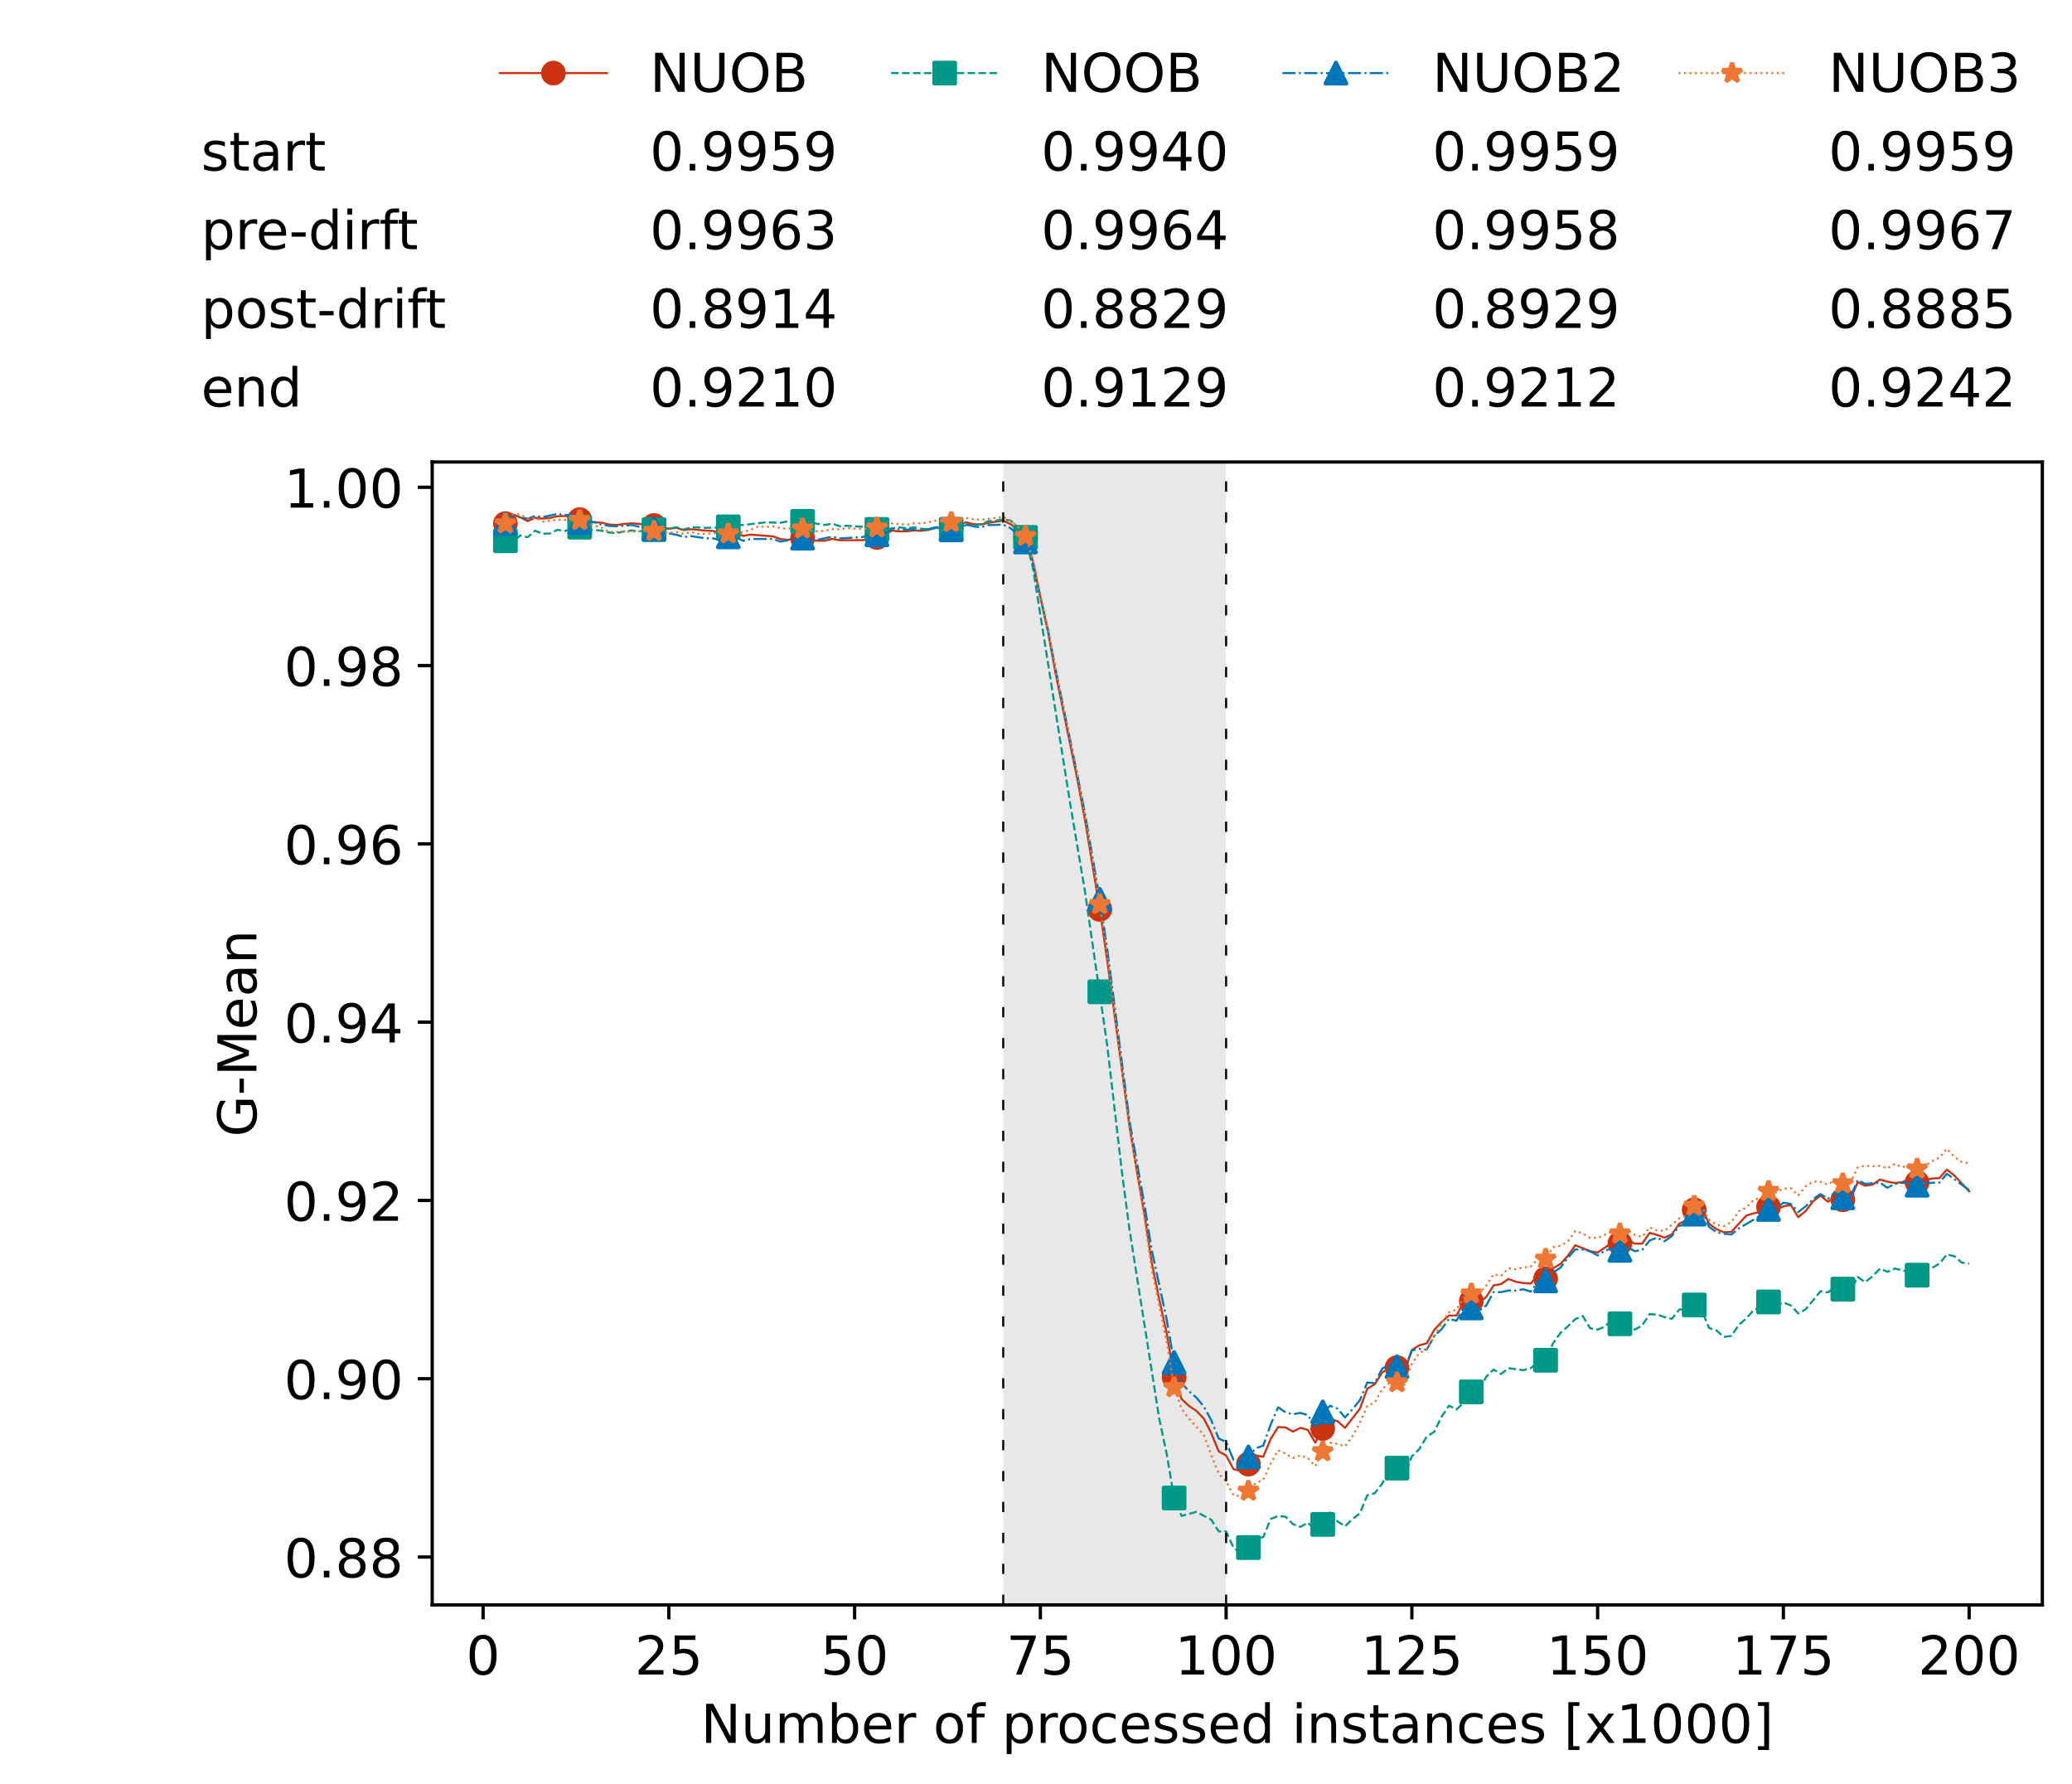 <?xml version="1.0" encoding="utf-8" standalone="no"?>
<!DOCTYPE svg PUBLIC "-//W3C//DTD SVG 1.1//EN"
  "http://www.w3.org/Graphics/SVG/1.1/DTD/svg11.dtd">
<!-- Created with matplotlib (https://matplotlib.org/) -->
<svg height="432.615pt" version="1.1" viewBox="0 0 502.65 432.615" width="502.65pt" xmlns="http://www.w3.org/2000/svg" xmlns:xlink="http://www.w3.org/1999/xlink">
 <defs>
  <style type="text/css">*{stroke-linecap:butt;stroke-linejoin:round;}</style>
 </defs>
 <g id="figure_1">
  <g id="patch_1">
   <path d="M 0 432.615 
L 502.65 432.615 
L 502.65 0 
L 0 0 
z
" style="fill:#ffffff;"/>
  </g>
  <g id="axes_1">
   <g id="patch_2">
    <path d="M 104.85 389.252 
L 495.45 389.252 
L 495.45 112.052 
L 104.85 112.052 
z
" style="fill:#ffffff;"/>
   </g>
   <g id="patch_3">
    <path clip-path="url(#p68a74cb6fa)" d="M 297.446 389.252 
L 297.446 112.052 
L 243.372 112.052 
L 243.372 389.252 
z
" style="fill:#d3d3d3;opacity:0.5;"/>
   </g>
   <g id="matplotlib.axis_1">
    <g id="xtick_1">
     <g id="line2d_1">
      <defs>
       <path d="M 0 0 
L 0 3.5 
" id="md65f364b61" style="stroke:#000000;stroke-width:0.8;"/>
      </defs>
      <g>
       <use style="stroke:#000000;stroke-width:0.8;" x="117.197" xlink:href="#md65f364b61" y="389.252"/>
      </g>
     </g>
     <g id="text_1">
      <!-- 0 -->
      <g transform="translate(113.061 406.13)scale(0.13 -0.13)">
       <defs>
        <path d="M 31.781 66.406 
Q 24.172 66.406 20.328 58.906 
Q 16.5 51.422 16.5 36.375 
Q 16.5 21.391 20.328 13.891 
Q 24.172 6.391 31.781 6.391 
Q 39.453 6.391 43.281 13.891 
Q 47.125 21.391 47.125 36.375 
Q 47.125 51.422 43.281 58.906 
Q 39.453 66.406 31.781 66.406 
z
M 31.781 74.219 
Q 44.047 74.219 50.516 64.516 
Q 56.984 54.828 56.984 36.375 
Q 56.984 17.969 50.516 8.266 
Q 44.047 -1.422 31.781 -1.422 
Q 19.531 -1.422 13.062 8.266 
Q 6.594 17.969 6.594 36.375 
Q 6.594 54.828 13.062 64.516 
Q 19.531 74.219 31.781 74.219 
z
" id="DejaVuSans-48"/>
       </defs>
       <use xlink:href="#DejaVuSans-48"/>
      </g>
     </g>
    </g>
    <g id="xtick_2">
     <g id="line2d_2">
      <g>
       <use style="stroke:#000000;stroke-width:0.8;" x="162.259" xlink:href="#md65f364b61" y="389.252"/>
      </g>
     </g>
     <g id="text_2">
      <!-- 25 -->
      <g transform="translate(153.988 406.13)scale(0.13 -0.13)">
       <defs>
        <path d="M 19.188 8.297 
L 53.609 8.297 
L 53.609 0 
L 7.328 0 
L 7.328 8.297 
Q 12.938 14.109 22.625 23.891 
Q 32.328 33.688 34.812 36.531 
Q 39.547 41.844 41.422 45.531 
Q 43.312 49.219 43.312 52.781 
Q 43.312 58.594 39.234 62.25 
Q 35.156 65.922 28.609 65.922 
Q 23.969 65.922 18.812 64.312 
Q 13.672 62.703 7.812 59.422 
L 7.812 69.391 
Q 13.766 71.781 18.938 73 
Q 24.125 74.219 28.422 74.219 
Q 39.75 74.219 46.484 68.547 
Q 53.219 62.891 53.219 53.422 
Q 53.219 48.922 51.531 44.891 
Q 49.859 40.875 45.406 35.406 
Q 44.188 33.984 37.641 27.219 
Q 31.109 20.453 19.188 8.297 
z
" id="DejaVuSans-50"/>
        <path d="M 10.797 72.906 
L 49.516 72.906 
L 49.516 64.594 
L 19.828 64.594 
L 19.828 46.734 
Q 21.969 47.469 24.109 47.828 
Q 26.266 48.188 28.422 48.188 
Q 40.625 48.188 47.75 41.5 
Q 54.891 34.812 54.891 23.391 
Q 54.891 11.625 47.562 5.094 
Q 40.234 -1.422 26.906 -1.422 
Q 22.312 -1.422 17.547 -0.641 
Q 12.797 0.141 7.719 1.703 
L 7.719 11.625 
Q 12.109 9.234 16.797 8.062 
Q 21.484 6.891 26.703 6.891 
Q 35.156 6.891 40.078 11.328 
Q 45.016 15.766 45.016 23.391 
Q 45.016 31 40.078 35.438 
Q 35.156 39.891 26.703 39.891 
Q 22.75 39.891 18.812 39.016 
Q 14.891 38.141 10.797 36.281 
z
" id="DejaVuSans-53"/>
       </defs>
       <use xlink:href="#DejaVuSans-50"/>
       <use x="63.623" xlink:href="#DejaVuSans-53"/>
      </g>
     </g>
    </g>
    <g id="xtick_3">
     <g id="line2d_3">
      <g>
       <use style="stroke:#000000;stroke-width:0.8;" x="207.322" xlink:href="#md65f364b61" y="389.252"/>
      </g>
     </g>
     <g id="text_3">
      <!-- 50 -->
      <g transform="translate(199.05 406.13)scale(0.13 -0.13)">
       <use xlink:href="#DejaVuSans-53"/>
       <use x="63.623" xlink:href="#DejaVuSans-48"/>
      </g>
     </g>
    </g>
    <g id="xtick_4">
     <g id="line2d_4">
      <g>
       <use style="stroke:#000000;stroke-width:0.8;" x="252.384" xlink:href="#md65f364b61" y="389.252"/>
      </g>
     </g>
     <g id="text_4">
      <!-- 75 -->
      <g transform="translate(244.113 406.13)scale(0.13 -0.13)">
       <defs>
        <path d="M 8.203 72.906 
L 55.078 72.906 
L 55.078 68.703 
L 28.609 0 
L 18.312 0 
L 43.219 64.594 
L 8.203 64.594 
z
" id="DejaVuSans-55"/>
       </defs>
       <use xlink:href="#DejaVuSans-55"/>
       <use x="63.623" xlink:href="#DejaVuSans-53"/>
      </g>
     </g>
    </g>
    <g id="xtick_5">
     <g id="line2d_5">
      <g>
       <use style="stroke:#000000;stroke-width:0.8;" x="297.446" xlink:href="#md65f364b61" y="389.252"/>
      </g>
     </g>
     <g id="text_5">
      <!-- 100 -->
      <g transform="translate(285.039 406.13)scale(0.13 -0.13)">
       <defs>
        <path d="M 12.406 8.297 
L 28.516 8.297 
L 28.516 63.922 
L 10.984 60.406 
L 10.984 69.391 
L 28.422 72.906 
L 38.281 72.906 
L 38.281 8.297 
L 54.391 8.297 
L 54.391 0 
L 12.406 0 
z
" id="DejaVuSans-49"/>
       </defs>
       <use xlink:href="#DejaVuSans-49"/>
       <use x="63.623" xlink:href="#DejaVuSans-48"/>
       <use x="127.246" xlink:href="#DejaVuSans-48"/>
      </g>
     </g>
    </g>
    <g id="xtick_6">
     <g id="line2d_6">
      <g>
       <use style="stroke:#000000;stroke-width:0.8;" x="342.509" xlink:href="#md65f364b61" y="389.252"/>
      </g>
     </g>
     <g id="text_6">
      <!-- 125 -->
      <g transform="translate(330.102 406.13)scale(0.13 -0.13)">
       <use xlink:href="#DejaVuSans-49"/>
       <use x="63.623" xlink:href="#DejaVuSans-50"/>
       <use x="127.246" xlink:href="#DejaVuSans-53"/>
      </g>
     </g>
    </g>
    <g id="xtick_7">
     <g id="line2d_7">
      <g>
       <use style="stroke:#000000;stroke-width:0.8;" x="387.571" xlink:href="#md65f364b61" y="389.252"/>
      </g>
     </g>
     <g id="text_7">
      <!-- 150 -->
      <g transform="translate(375.164 406.13)scale(0.13 -0.13)">
       <use xlink:href="#DejaVuSans-49"/>
       <use x="63.623" xlink:href="#DejaVuSans-53"/>
       <use x="127.246" xlink:href="#DejaVuSans-48"/>
      </g>
     </g>
    </g>
    <g id="xtick_8">
     <g id="line2d_8">
      <g>
       <use style="stroke:#000000;stroke-width:0.8;" x="432.633" xlink:href="#md65f364b61" y="389.252"/>
      </g>
     </g>
     <g id="text_8">
      <!-- 175 -->
      <g transform="translate(420.226 406.13)scale(0.13 -0.13)">
       <use xlink:href="#DejaVuSans-49"/>
       <use x="63.623" xlink:href="#DejaVuSans-55"/>
       <use x="127.246" xlink:href="#DejaVuSans-53"/>
      </g>
     </g>
    </g>
    <g id="xtick_9">
     <g id="line2d_9">
      <g>
       <use style="stroke:#000000;stroke-width:0.8;" x="477.695" xlink:href="#md65f364b61" y="389.252"/>
      </g>
     </g>
     <g id="text_9">
      <!-- 200 -->
      <g transform="translate(465.289 406.13)scale(0.13 -0.13)">
       <use xlink:href="#DejaVuSans-50"/>
       <use x="63.623" xlink:href="#DejaVuSans-48"/>
       <use x="127.246" xlink:href="#DejaVuSans-48"/>
      </g>
     </g>
    </g>
    <g id="text_10">
     <!-- Number of processed instances [x1000] -->
     <g transform="translate(170.025 422.711)scale(0.13 -0.13)">
      <defs>
       <path d="M 9.812 72.906 
L 23.094 72.906 
L 55.422 11.922 
L 55.422 72.906 
L 64.984 72.906 
L 64.984 0 
L 51.703 0 
L 19.391 60.984 
L 19.391 0 
L 9.812 0 
z
" id="DejaVuSans-78"/>
       <path d="M 8.5 21.578 
L 8.5 54.688 
L 17.484 54.688 
L 17.484 21.922 
Q 17.484 14.156 20.5 10.266 
Q 23.531 6.391 29.594 6.391 
Q 36.859 6.391 41.078 11.031 
Q 45.312 15.672 45.312 23.688 
L 45.312 54.688 
L 54.297 54.688 
L 54.297 0 
L 45.312 0 
L 45.312 8.406 
Q 42.047 3.422 37.719 1 
Q 33.406 -1.422 27.688 -1.422 
Q 18.266 -1.422 13.375 4.438 
Q 8.5 10.297 8.5 21.578 
z
M 31.109 56 
z
" id="DejaVuSans-117"/>
       <path d="M 52 44.188 
Q 55.375 50.25 60.062 53.125 
Q 64.75 56 71.094 56 
Q 79.641 56 84.281 50.016 
Q 88.922 44.047 88.922 33.016 
L 88.922 0 
L 79.891 0 
L 79.891 32.719 
Q 79.891 40.578 77.094 44.375 
Q 74.312 48.188 68.609 48.188 
Q 61.625 48.188 57.562 43.547 
Q 53.516 38.922 53.516 30.906 
L 53.516 0 
L 44.484 0 
L 44.484 32.719 
Q 44.484 40.625 41.703 44.406 
Q 38.922 48.188 33.109 48.188 
Q 26.219 48.188 22.156 43.531 
Q 18.109 38.875 18.109 30.906 
L 18.109 0 
L 9.078 0 
L 9.078 54.688 
L 18.109 54.688 
L 18.109 46.188 
Q 21.188 51.219 25.484 53.609 
Q 29.781 56 35.688 56 
Q 41.656 56 45.828 52.969 
Q 50 49.953 52 44.188 
z
" id="DejaVuSans-109"/>
       <path d="M 48.688 27.297 
Q 48.688 37.203 44.609 42.844 
Q 40.531 48.484 33.406 48.484 
Q 26.266 48.484 22.188 42.844 
Q 18.109 37.203 18.109 27.297 
Q 18.109 17.391 22.188 11.75 
Q 26.266 6.109 33.406 6.109 
Q 40.531 6.109 44.609 11.75 
Q 48.688 17.391 48.688 27.297 
z
M 18.109 46.391 
Q 20.953 51.266 25.266 53.625 
Q 29.594 56 35.594 56 
Q 45.562 56 51.781 48.094 
Q 58.016 40.188 58.016 27.297 
Q 58.016 14.406 51.781 6.484 
Q 45.562 -1.422 35.594 -1.422 
Q 29.594 -1.422 25.266 0.953 
Q 20.953 3.328 18.109 8.203 
L 18.109 0 
L 9.078 0 
L 9.078 75.984 
L 18.109 75.984 
z
" id="DejaVuSans-98"/>
       <path d="M 56.203 29.594 
L 56.203 25.203 
L 14.891 25.203 
Q 15.484 15.922 20.484 11.062 
Q 25.484 6.203 34.422 6.203 
Q 39.594 6.203 44.453 7.469 
Q 49.312 8.734 54.109 11.281 
L 54.109 2.781 
Q 49.266 0.734 44.188 -0.344 
Q 39.109 -1.422 33.891 -1.422 
Q 20.797 -1.422 13.156 6.188 
Q 5.516 13.812 5.516 26.812 
Q 5.516 40.234 12.766 48.109 
Q 20.016 56 32.328 56 
Q 43.359 56 49.781 48.891 
Q 56.203 41.797 56.203 29.594 
z
M 47.219 32.234 
Q 47.125 39.594 43.094 43.984 
Q 39.062 48.391 32.422 48.391 
Q 24.906 48.391 20.391 44.141 
Q 15.875 39.891 15.188 32.172 
z
" id="DejaVuSans-101"/>
       <path d="M 41.109 46.297 
Q 39.594 47.172 37.812 47.578 
Q 36.031 48 33.891 48 
Q 26.266 48 22.188 43.047 
Q 18.109 38.094 18.109 28.812 
L 18.109 0 
L 9.078 0 
L 9.078 54.688 
L 18.109 54.688 
L 18.109 46.188 
Q 20.953 51.172 25.484 53.578 
Q 30.031 56 36.531 56 
Q 37.453 56 38.578 55.875 
Q 39.703 55.766 41.062 55.516 
z
" id="DejaVuSans-114"/>
       <path id="DejaVuSans-32"/>
       <path d="M 30.609 48.391 
Q 23.391 48.391 19.188 42.75 
Q 14.984 37.109 14.984 27.297 
Q 14.984 17.484 19.156 11.844 
Q 23.344 6.203 30.609 6.203 
Q 37.797 6.203 41.984 11.859 
Q 46.188 17.531 46.188 27.297 
Q 46.188 37.016 41.984 42.703 
Q 37.797 48.391 30.609 48.391 
z
M 30.609 56 
Q 42.328 56 49.016 48.375 
Q 55.719 40.766 55.719 27.297 
Q 55.719 13.875 49.016 6.219 
Q 42.328 -1.422 30.609 -1.422 
Q 18.844 -1.422 12.172 6.219 
Q 5.516 13.875 5.516 27.297 
Q 5.516 40.766 12.172 48.375 
Q 18.844 56 30.609 56 
z
" id="DejaVuSans-111"/>
       <path d="M 37.109 75.984 
L 37.109 68.5 
L 28.516 68.5 
Q 23.688 68.5 21.797 66.547 
Q 19.922 64.594 19.922 59.516 
L 19.922 54.688 
L 34.719 54.688 
L 34.719 47.703 
L 19.922 47.703 
L 19.922 0 
L 10.891 0 
L 10.891 47.703 
L 2.297 47.703 
L 2.297 54.688 
L 10.891 54.688 
L 10.891 58.5 
Q 10.891 67.625 15.141 71.797 
Q 19.391 75.984 28.609 75.984 
z
" id="DejaVuSans-102"/>
       <path d="M 18.109 8.203 
L 18.109 -20.797 
L 9.078 -20.797 
L 9.078 54.688 
L 18.109 54.688 
L 18.109 46.391 
Q 20.953 51.266 25.266 53.625 
Q 29.594 56 35.594 56 
Q 45.562 56 51.781 48.094 
Q 58.016 40.188 58.016 27.297 
Q 58.016 14.406 51.781 6.484 
Q 45.562 -1.422 35.594 -1.422 
Q 29.594 -1.422 25.266 0.953 
Q 20.953 3.328 18.109 8.203 
z
M 48.688 27.297 
Q 48.688 37.203 44.609 42.844 
Q 40.531 48.484 33.406 48.484 
Q 26.266 48.484 22.188 42.844 
Q 18.109 37.203 18.109 27.297 
Q 18.109 17.391 22.188 11.75 
Q 26.266 6.109 33.406 6.109 
Q 40.531 6.109 44.609 11.75 
Q 48.688 17.391 48.688 27.297 
z
" id="DejaVuSans-112"/>
       <path d="M 48.781 52.594 
L 48.781 44.188 
Q 44.969 46.297 41.141 47.344 
Q 37.312 48.391 33.406 48.391 
Q 24.656 48.391 19.812 42.844 
Q 14.984 37.312 14.984 27.297 
Q 14.984 17.281 19.812 11.734 
Q 24.656 6.203 33.406 6.203 
Q 37.312 6.203 41.141 7.25 
Q 44.969 8.297 48.781 10.406 
L 48.781 2.094 
Q 45.016 0.344 40.984 -0.531 
Q 36.969 -1.422 32.422 -1.422 
Q 20.062 -1.422 12.781 6.344 
Q 5.516 14.109 5.516 27.297 
Q 5.516 40.672 12.859 48.328 
Q 20.219 56 33.016 56 
Q 37.156 56 41.109 55.141 
Q 45.062 54.297 48.781 52.594 
z
" id="DejaVuSans-99"/>
       <path d="M 44.281 53.078 
L 44.281 44.578 
Q 40.484 46.531 36.375 47.5 
Q 32.281 48.484 27.875 48.484 
Q 21.188 48.484 17.844 46.438 
Q 14.5 44.391 14.5 40.281 
Q 14.5 37.156 16.891 35.375 
Q 19.281 33.594 26.516 31.984 
L 29.594 31.297 
Q 39.156 29.25 43.188 25.516 
Q 47.219 21.781 47.219 15.094 
Q 47.219 7.469 41.188 3.016 
Q 35.156 -1.422 24.609 -1.422 
Q 20.219 -1.422 15.453 -0.562 
Q 10.688 0.297 5.422 2 
L 5.422 11.281 
Q 10.406 8.688 15.234 7.391 
Q 20.062 6.109 24.812 6.109 
Q 31.156 6.109 34.562 8.281 
Q 37.984 10.453 37.984 14.406 
Q 37.984 18.062 35.516 20.016 
Q 33.062 21.969 24.703 23.781 
L 21.578 24.516 
Q 13.234 26.266 9.516 29.906 
Q 5.812 33.547 5.812 39.891 
Q 5.812 47.609 11.281 51.797 
Q 16.75 56 26.812 56 
Q 31.781 56 36.172 55.266 
Q 40.578 54.547 44.281 53.078 
z
" id="DejaVuSans-115"/>
       <path d="M 45.406 46.391 
L 45.406 75.984 
L 54.391 75.984 
L 54.391 0 
L 45.406 0 
L 45.406 8.203 
Q 42.578 3.328 38.25 0.953 
Q 33.938 -1.422 27.875 -1.422 
Q 17.969 -1.422 11.734 6.484 
Q 5.516 14.406 5.516 27.297 
Q 5.516 40.188 11.734 48.094 
Q 17.969 56 27.875 56 
Q 33.938 56 38.25 53.625 
Q 42.578 51.266 45.406 46.391 
z
M 14.797 27.297 
Q 14.797 17.391 18.875 11.75 
Q 22.953 6.109 30.078 6.109 
Q 37.203 6.109 41.297 11.75 
Q 45.406 17.391 45.406 27.297 
Q 45.406 37.203 41.297 42.844 
Q 37.203 48.484 30.078 48.484 
Q 22.953 48.484 18.875 42.844 
Q 14.797 37.203 14.797 27.297 
z
" id="DejaVuSans-100"/>
       <path d="M 9.422 54.688 
L 18.406 54.688 
L 18.406 0 
L 9.422 0 
z
M 9.422 75.984 
L 18.406 75.984 
L 18.406 64.594 
L 9.422 64.594 
z
" id="DejaVuSans-105"/>
       <path d="M 54.891 33.016 
L 54.891 0 
L 45.906 0 
L 45.906 32.719 
Q 45.906 40.484 42.875 44.328 
Q 39.844 48.188 33.797 48.188 
Q 26.516 48.188 22.312 43.547 
Q 18.109 38.922 18.109 30.906 
L 18.109 0 
L 9.078 0 
L 9.078 54.688 
L 18.109 54.688 
L 18.109 46.188 
Q 21.344 51.125 25.703 53.562 
Q 30.078 56 35.797 56 
Q 45.219 56 50.047 50.172 
Q 54.891 44.344 54.891 33.016 
z
" id="DejaVuSans-110"/>
       <path d="M 18.312 70.219 
L 18.312 54.688 
L 36.812 54.688 
L 36.812 47.703 
L 18.312 47.703 
L 18.312 18.016 
Q 18.312 11.328 20.141 9.422 
Q 21.969 7.516 27.594 7.516 
L 36.812 7.516 
L 36.812 0 
L 27.594 0 
Q 17.188 0 13.234 3.875 
Q 9.281 7.766 9.281 18.016 
L 9.281 47.703 
L 2.688 47.703 
L 2.688 54.688 
L 9.281 54.688 
L 9.281 70.219 
z
" id="DejaVuSans-116"/>
       <path d="M 34.281 27.484 
Q 23.391 27.484 19.188 25 
Q 14.984 22.516 14.984 16.5 
Q 14.984 11.719 18.141 8.906 
Q 21.297 6.109 26.703 6.109 
Q 34.188 6.109 38.703 11.406 
Q 43.219 16.703 43.219 25.484 
L 43.219 27.484 
z
M 52.203 31.203 
L 52.203 0 
L 43.219 0 
L 43.219 8.297 
Q 40.141 3.328 35.547 0.953 
Q 30.953 -1.422 24.312 -1.422 
Q 15.922 -1.422 10.953 3.297 
Q 6 8.016 6 15.922 
Q 6 25.141 12.172 29.828 
Q 18.359 34.516 30.609 34.516 
L 43.219 34.516 
L 43.219 35.406 
Q 43.219 41.609 39.141 45 
Q 35.062 48.391 27.688 48.391 
Q 23 48.391 18.547 47.266 
Q 14.109 46.141 10.016 43.891 
L 10.016 52.203 
Q 14.938 54.109 19.578 55.047 
Q 24.219 56 28.609 56 
Q 40.484 56 46.344 49.844 
Q 52.203 43.703 52.203 31.203 
z
" id="DejaVuSans-97"/>
       <path d="M 8.594 75.984 
L 29.297 75.984 
L 29.297 69 
L 17.578 69 
L 17.578 -6.203 
L 29.297 -6.203 
L 29.297 -13.188 
L 8.594 -13.188 
z
" id="DejaVuSans-91"/>
       <path d="M 54.891 54.688 
L 35.109 28.078 
L 55.906 0 
L 45.312 0 
L 29.391 21.484 
L 13.484 0 
L 2.875 0 
L 24.125 28.609 
L 4.688 54.688 
L 15.281 54.688 
L 29.781 35.203 
L 44.281 54.688 
z
" id="DejaVuSans-120"/>
       <path d="M 30.422 75.984 
L 30.422 -13.188 
L 9.719 -13.188 
L 9.719 -6.203 
L 21.391 -6.203 
L 21.391 69 
L 9.719 69 
L 9.719 75.984 
z
" id="DejaVuSans-93"/>
      </defs>
      <use xlink:href="#DejaVuSans-78"/>
      <use x="74.805" xlink:href="#DejaVuSans-117"/>
      <use x="138.184" xlink:href="#DejaVuSans-109"/>
      <use x="235.596" xlink:href="#DejaVuSans-98"/>
      <use x="299.072" xlink:href="#DejaVuSans-101"/>
      <use x="360.596" xlink:href="#DejaVuSans-114"/>
      <use x="401.709" xlink:href="#DejaVuSans-32"/>
      <use x="433.496" xlink:href="#DejaVuSans-111"/>
      <use x="494.678" xlink:href="#DejaVuSans-102"/>
      <use x="529.883" xlink:href="#DejaVuSans-32"/>
      <use x="561.67" xlink:href="#DejaVuSans-112"/>
      <use x="625.146" xlink:href="#DejaVuSans-114"/>
      <use x="664.01" xlink:href="#DejaVuSans-111"/>
      <use x="725.191" xlink:href="#DejaVuSans-99"/>
      <use x="780.172" xlink:href="#DejaVuSans-101"/>
      <use x="841.695" xlink:href="#DejaVuSans-115"/>
      <use x="893.795" xlink:href="#DejaVuSans-115"/>
      <use x="945.895" xlink:href="#DejaVuSans-101"/>
      <use x="1007.418" xlink:href="#DejaVuSans-100"/>
      <use x="1070.895" xlink:href="#DejaVuSans-32"/>
      <use x="1102.682" xlink:href="#DejaVuSans-105"/>
      <use x="1130.465" xlink:href="#DejaVuSans-110"/>
      <use x="1193.844" xlink:href="#DejaVuSans-115"/>
      <use x="1245.943" xlink:href="#DejaVuSans-116"/>
      <use x="1285.152" xlink:href="#DejaVuSans-97"/>
      <use x="1346.432" xlink:href="#DejaVuSans-110"/>
      <use x="1409.811" xlink:href="#DejaVuSans-99"/>
      <use x="1464.791" xlink:href="#DejaVuSans-101"/>
      <use x="1526.314" xlink:href="#DejaVuSans-115"/>
      <use x="1578.414" xlink:href="#DejaVuSans-32"/>
      <use x="1610.201" xlink:href="#DejaVuSans-91"/>
      <use x="1649.215" xlink:href="#DejaVuSans-120"/>
      <use x="1708.395" xlink:href="#DejaVuSans-49"/>
      <use x="1772.018" xlink:href="#DejaVuSans-48"/>
      <use x="1835.641" xlink:href="#DejaVuSans-48"/>
      <use x="1899.264" xlink:href="#DejaVuSans-48"/>
      <use x="1962.887" xlink:href="#DejaVuSans-93"/>
     </g>
    </g>
   </g>
   <g id="matplotlib.axis_2">
    <g id="ytick_1">
     <g id="line2d_10">
      <defs>
       <path d="M 0 0 
L -3.5 0 
" id="m9eaaf1e030" style="stroke:#000000;stroke-width:0.8;"/>
      </defs>
      <g>
       <use style="stroke:#000000;stroke-width:0.8;" x="104.85" xlink:href="#m9eaaf1e030" y="377.63"/>
      </g>
     </g>
     <g id="text_11">
      <!-- 0.88 -->
      <g transform="translate(68.905 382.569)scale(0.13 -0.13)">
       <defs>
        <path d="M 10.688 12.406 
L 21 12.406 
L 21 0 
L 10.688 0 
z
" id="DejaVuSans-46"/>
        <path d="M 31.781 34.625 
Q 24.75 34.625 20.719 30.859 
Q 16.703 27.094 16.703 20.516 
Q 16.703 13.922 20.719 10.156 
Q 24.75 6.391 31.781 6.391 
Q 38.812 6.391 42.859 10.172 
Q 46.922 13.969 46.922 20.516 
Q 46.922 27.094 42.891 30.859 
Q 38.875 34.625 31.781 34.625 
z
M 21.922 38.812 
Q 15.578 40.375 12.031 44.719 
Q 8.5 49.078 8.5 55.328 
Q 8.5 64.062 14.719 69.141 
Q 20.953 74.219 31.781 74.219 
Q 42.672 74.219 48.875 69.141 
Q 55.078 64.062 55.078 55.328 
Q 55.078 49.078 51.531 44.719 
Q 48 40.375 41.703 38.812 
Q 48.828 37.156 52.797 32.312 
Q 56.781 27.484 56.781 20.516 
Q 56.781 9.906 50.312 4.234 
Q 43.844 -1.422 31.781 -1.422 
Q 19.734 -1.422 13.25 4.234 
Q 6.781 9.906 6.781 20.516 
Q 6.781 27.484 10.781 32.312 
Q 14.797 37.156 21.922 38.812 
z
M 18.312 54.391 
Q 18.312 48.734 21.844 45.562 
Q 25.391 42.391 31.781 42.391 
Q 38.141 42.391 41.719 45.562 
Q 45.312 48.734 45.312 54.391 
Q 45.312 60.062 41.719 63.234 
Q 38.141 66.406 31.781 66.406 
Q 25.391 66.406 21.844 63.234 
Q 18.312 60.062 18.312 54.391 
z
" id="DejaVuSans-56"/>
       </defs>
       <use xlink:href="#DejaVuSans-48"/>
       <use x="63.623" xlink:href="#DejaVuSans-46"/>
       <use x="95.41" xlink:href="#DejaVuSans-56"/>
       <use x="159.033" xlink:href="#DejaVuSans-56"/>
      </g>
     </g>
    </g>
    <g id="ytick_2">
     <g id="line2d_11">
      <g>
       <use style="stroke:#000000;stroke-width:0.8;" x="104.85" xlink:href="#m9eaaf1e030" y="334.389"/>
      </g>
     </g>
     <g id="text_12">
      <!-- 0.90 -->
      <g transform="translate(68.905 339.328)scale(0.13 -0.13)">
       <defs>
        <path d="M 10.984 1.516 
L 10.984 10.5 
Q 14.703 8.734 18.5 7.812 
Q 22.312 6.891 25.984 6.891 
Q 35.75 6.891 40.891 13.453 
Q 46.047 20.016 46.781 33.406 
Q 43.953 29.203 39.594 26.953 
Q 35.25 24.703 29.984 24.703 
Q 19.047 24.703 12.672 31.312 
Q 6.297 37.938 6.297 49.422 
Q 6.297 60.641 12.938 67.422 
Q 19.578 74.219 30.609 74.219 
Q 43.266 74.219 49.922 64.516 
Q 56.594 54.828 56.594 36.375 
Q 56.594 19.141 48.406 8.859 
Q 40.234 -1.422 26.422 -1.422 
Q 22.703 -1.422 18.891 -0.688 
Q 15.094 0.047 10.984 1.516 
z
M 30.609 32.422 
Q 37.25 32.422 41.125 36.953 
Q 45.016 41.5 45.016 49.422 
Q 45.016 57.281 41.125 61.844 
Q 37.25 66.406 30.609 66.406 
Q 23.969 66.406 20.094 61.844 
Q 16.219 57.281 16.219 49.422 
Q 16.219 41.5 20.094 36.953 
Q 23.969 32.422 30.609 32.422 
z
" id="DejaVuSans-57"/>
       </defs>
       <use xlink:href="#DejaVuSans-48"/>
       <use x="63.623" xlink:href="#DejaVuSans-46"/>
       <use x="95.41" xlink:href="#DejaVuSans-57"/>
       <use x="159.033" xlink:href="#DejaVuSans-48"/>
      </g>
     </g>
    </g>
    <g id="ytick_3">
     <g id="line2d_12">
      <g>
       <use style="stroke:#000000;stroke-width:0.8;" x="104.85" xlink:href="#m9eaaf1e030" y="291.147"/>
      </g>
     </g>
     <g id="text_13">
      <!-- 0.92 -->
      <g transform="translate(68.905 296.086)scale(0.13 -0.13)">
       <use xlink:href="#DejaVuSans-48"/>
       <use x="63.623" xlink:href="#DejaVuSans-46"/>
       <use x="95.41" xlink:href="#DejaVuSans-57"/>
       <use x="159.033" xlink:href="#DejaVuSans-50"/>
      </g>
     </g>
    </g>
    <g id="ytick_4">
     <g id="line2d_13">
      <g>
       <use style="stroke:#000000;stroke-width:0.8;" x="104.85" xlink:href="#m9eaaf1e030" y="247.905"/>
      </g>
     </g>
     <g id="text_14">
      <!-- 0.94 -->
      <g transform="translate(68.905 252.844)scale(0.13 -0.13)">
       <defs>
        <path d="M 37.797 64.312 
L 12.891 25.391 
L 37.797 25.391 
z
M 35.203 72.906 
L 47.609 72.906 
L 47.609 25.391 
L 58.016 25.391 
L 58.016 17.188 
L 47.609 17.188 
L 47.609 0 
L 37.797 0 
L 37.797 17.188 
L 4.891 17.188 
L 4.891 26.703 
z
" id="DejaVuSans-52"/>
       </defs>
       <use xlink:href="#DejaVuSans-48"/>
       <use x="63.623" xlink:href="#DejaVuSans-46"/>
       <use x="95.41" xlink:href="#DejaVuSans-57"/>
       <use x="159.033" xlink:href="#DejaVuSans-52"/>
      </g>
     </g>
    </g>
    <g id="ytick_5">
     <g id="line2d_14">
      <g>
       <use style="stroke:#000000;stroke-width:0.8;" x="104.85" xlink:href="#m9eaaf1e030" y="204.664"/>
      </g>
     </g>
     <g id="text_15">
      <!-- 0.96 -->
      <g transform="translate(68.905 209.603)scale(0.13 -0.13)">
       <defs>
        <path d="M 33.016 40.375 
Q 26.375 40.375 22.484 35.828 
Q 18.609 31.297 18.609 23.391 
Q 18.609 15.531 22.484 10.953 
Q 26.375 6.391 33.016 6.391 
Q 39.656 6.391 43.531 10.953 
Q 47.406 15.531 47.406 23.391 
Q 47.406 31.297 43.531 35.828 
Q 39.656 40.375 33.016 40.375 
z
M 52.594 71.297 
L 52.594 62.312 
Q 48.875 64.062 45.094 64.984 
Q 41.312 65.922 37.594 65.922 
Q 27.828 65.922 22.672 59.328 
Q 17.531 52.734 16.797 39.406 
Q 19.672 43.656 24.016 45.922 
Q 28.375 48.188 33.594 48.188 
Q 44.578 48.188 50.953 41.516 
Q 57.328 34.859 57.328 23.391 
Q 57.328 12.156 50.688 5.359 
Q 44.047 -1.422 33.016 -1.422 
Q 20.359 -1.422 13.672 8.266 
Q 6.984 17.969 6.984 36.375 
Q 6.984 53.656 15.188 63.938 
Q 23.391 74.219 37.203 74.219 
Q 40.922 74.219 44.703 73.484 
Q 48.484 72.75 52.594 71.297 
z
" id="DejaVuSans-54"/>
       </defs>
       <use xlink:href="#DejaVuSans-48"/>
       <use x="63.623" xlink:href="#DejaVuSans-46"/>
       <use x="95.41" xlink:href="#DejaVuSans-57"/>
       <use x="159.033" xlink:href="#DejaVuSans-54"/>
      </g>
     </g>
    </g>
    <g id="ytick_6">
     <g id="line2d_15">
      <g>
       <use style="stroke:#000000;stroke-width:0.8;" x="104.85" xlink:href="#m9eaaf1e030" y="161.422"/>
      </g>
     </g>
     <g id="text_16">
      <!-- 0.98 -->
      <g transform="translate(68.905 166.361)scale(0.13 -0.13)">
       <use xlink:href="#DejaVuSans-48"/>
       <use x="63.623" xlink:href="#DejaVuSans-46"/>
       <use x="95.41" xlink:href="#DejaVuSans-57"/>
       <use x="159.033" xlink:href="#DejaVuSans-56"/>
      </g>
     </g>
    </g>
    <g id="ytick_7">
     <g id="line2d_16">
      <g>
       <use style="stroke:#000000;stroke-width:0.8;" x="104.85" xlink:href="#m9eaaf1e030" y="118.181"/>
      </g>
     </g>
     <g id="text_17">
      <!-- 1.00 -->
      <g transform="translate(68.905 123.12)scale(0.13 -0.13)">
       <use xlink:href="#DejaVuSans-49"/>
       <use x="63.623" xlink:href="#DejaVuSans-46"/>
       <use x="95.41" xlink:href="#DejaVuSans-48"/>
       <use x="159.033" xlink:href="#DejaVuSans-48"/>
      </g>
     </g>
    </g>
    <g id="text_18">
     <!-- G-Mean -->
     <g transform="translate(62.201 275.744)rotate(-90)scale(0.13 -0.13)">
      <defs>
       <path d="M 59.516 10.406 
L 59.516 29.984 
L 43.406 29.984 
L 43.406 38.094 
L 69.281 38.094 
L 69.281 6.781 
Q 63.578 2.734 56.688 0.656 
Q 49.812 -1.422 42 -1.422 
Q 24.906 -1.422 15.25 8.562 
Q 5.609 18.562 5.609 36.375 
Q 5.609 54.25 15.25 64.234 
Q 24.906 74.219 42 74.219 
Q 49.125 74.219 55.547 72.453 
Q 61.969 70.703 67.391 67.281 
L 67.391 56.781 
Q 61.922 61.422 55.766 63.766 
Q 49.609 66.109 42.828 66.109 
Q 29.438 66.109 22.719 58.641 
Q 16.016 51.172 16.016 36.375 
Q 16.016 21.625 22.719 14.156 
Q 29.438 6.688 42.828 6.688 
Q 48.047 6.688 52.141 7.594 
Q 56.25 8.5 59.516 10.406 
z
" id="DejaVuSans-71"/>
       <path d="M 4.891 31.391 
L 31.203 31.391 
L 31.203 23.391 
L 4.891 23.391 
z
" id="DejaVuSans-45"/>
       <path d="M 9.812 72.906 
L 24.516 72.906 
L 43.109 23.297 
L 61.812 72.906 
L 76.516 72.906 
L 76.516 0 
L 66.891 0 
L 66.891 64.016 
L 48.094 14.016 
L 38.188 14.016 
L 19.391 64.016 
L 19.391 0 
L 9.812 0 
z
" id="DejaVuSans-77"/>
      </defs>
      <use xlink:href="#DejaVuSans-71"/>
      <use x="77.49" xlink:href="#DejaVuSans-45"/>
      <use x="113.574" xlink:href="#DejaVuSans-77"/>
      <use x="199.854" xlink:href="#DejaVuSans-101"/>
      <use x="261.377" xlink:href="#DejaVuSans-97"/>
      <use x="322.656" xlink:href="#DejaVuSans-110"/>
     </g>
    </g>
   </g>
   <g id="line2d_17"/>
   <g id="line2d_18"/>
   <g id="line2d_19"/>
   <g id="line2d_20"/>
   <g id="line2d_21"/>
   <g id="line2d_22">
    <path clip-path="url(#p68a74cb6fa)" d="M 122.605 127.006 
L 124.407 124.757 
L 126.21 125.467 
L 128.012 126.382 
L 129.815 125.576 
L 131.617 125.786 
L 133.419 125.624 
L 135.222 125.205 
L 137.024 125.141 
L 138.827 125.312 
L 140.629 126.033 
L 142.432 126.442 
L 146.037 126.789 
L 147.839 127.214 
L 149.642 127.338 
L 151.444 127.065 
L 153.247 126.931 
L 155.049 127.045 
L 156.852 127.361 
L 158.654 127.452 
L 162.259 128.234 
L 164.062 128.011 
L 165.864 128.565 
L 167.667 128.349 
L 171.272 128.686 
L 173.074 128.796 
L 174.877 129.25 
L 176.679 129.131 
L 178.482 129.155 
L 180.284 129.981 
L 182.087 129.659 
L 187.494 130.086 
L 189.297 130.729 
L 191.099 130.956 
L 192.902 130.521 
L 194.704 130.527 
L 196.507 130.953 
L 198.309 131.144 
L 200.112 131.142 
L 201.914 130.706 
L 203.717 131.026 
L 209.124 131.007 
L 210.927 130.783 
L 214.532 129.919 
L 216.334 128.674 
L 218.137 128.878 
L 219.939 128.871 
L 221.742 128.64 
L 223.544 128.74 
L 225.347 128.503 
L 227.149 127.946 
L 230.754 128.176 
L 234.359 126.671 
L 236.162 127.114 
L 237.964 127.22 
L 239.767 126.795 
L 243.372 126.26 
L 245.174 127.135 
L 246.976 128.478 
L 248.779 130.477 
L 250.581 136.103 
L 252.384 144.829 
L 254.186 152.962 
L 255.989 162.877 
L 261.396 189.182 
L 263.199 198.792 
L 266.804 220.558 
L 268.606 232.936 
L 274.014 273.157 
L 275.816 284.167 
L 277.619 294.419 
L 279.421 306.344 
L 281.224 315.161 
L 283.026 323.337 
L 284.829 334.012 
L 286.631 339.298 
L 288.434 340.977 
L 290.236 342.193 
L 292.039 344.068 
L 293.841 347.584 
L 295.644 351.999 
L 297.446 353.02 
L 299.249 356.332 
L 301.051 356.752 
L 302.854 355.095 
L 304.656 352.988 
L 306.459 353.323 
L 308.261 348.971 
L 310.064 346.108 
L 311.866 346.208 
L 313.669 347.217 
L 315.471 346.295 
L 317.274 346.811 
L 319.076 349.896 
L 320.879 346.456 
L 322.681 344.098 
L 324.484 344.713 
L 326.286 346.299 
L 329.891 341.693 
L 331.694 336.786 
L 333.496 335.745 
L 335.299 332.87 
L 337.101 331.809 
L 338.904 331.687 
L 340.706 332.713 
L 342.509 327.417 
L 344.311 326.269 
L 346.114 325.816 
L 347.916 322.58 
L 349.719 320.614 
L 351.521 319.059 
L 353.324 319.061 
L 355.126 315.712 
L 356.928 315.575 
L 358.731 316.043 
L 360.533 314.577 
L 362.336 311.747 
L 364.138 311.447 
L 365.941 310.179 
L 367.743 310.89 
L 369.546 311.174 
L 371.348 311.304 
L 373.151 309.171 
L 374.953 310.145 
L 376.756 307.605 
L 378.558 306.555 
L 380.361 304.552 
L 382.163 302.013 
L 385.768 303.476 
L 387.571 303.774 
L 391.176 301.329 
L 392.978 301.556 
L 394.781 300.753 
L 396.583 301.615 
L 398.386 301.624 
L 400.188 299.007 
L 401.991 299.503 
L 403.793 300.17 
L 405.596 299.345 
L 407.398 296.752 
L 409.201 295.9 
L 411.003 293.421 
L 412.806 292.915 
L 414.608 296.805 
L 416.411 298.101 
L 418.213 298.879 
L 420.016 298.756 
L 423.621 294.843 
L 425.423 294.261 
L 427.226 293.93 
L 429.028 292.755 
L 430.831 293.411 
L 432.633 292.579 
L 434.436 292.261 
L 436.238 295.204 
L 438.041 293.71 
L 439.843 291.335 
L 441.646 289.969 
L 443.448 291.474 
L 445.251 290.181 
L 447.053 290.987 
L 448.856 290.947 
L 450.658 286.731 
L 452.461 287.57 
L 454.263 287.319 
L 456.066 286.091 
L 457.868 286.587 
L 459.671 286.915 
L 461.473 286.727 
L 463.276 285.877 
L 465.078 286.781 
L 466.881 286.248 
L 468.683 285.839 
L 470.485 285.716 
L 472.288 283.666 
L 474.09 285.086 
L 477.695 288.918 
L 477.695 288.918 
" style="fill:none;stroke:#cc3311;stroke-linecap:square;stroke-width:0.5;"/>
    <defs>
     <path d="M 0 2.5 
C 0.663 2.5 1.299 2.237 1.768 1.768 
C 2.237 1.299 2.5 0.663 2.5 0 
C 2.5 -0.663 2.237 -1.299 1.768 -1.768 
C 1.299 -2.237 0.663 -2.5 0 -2.5 
C -0.663 -2.5 -1.299 -2.237 -1.768 -1.768 
C -2.237 -1.299 -2.5 -0.663 -2.5 0 
C -2.5 0.663 -2.237 1.299 -1.768 1.768 
C -1.299 2.237 -0.663 2.5 0 2.5 
z
" id="m1e3d20ee7f" style="stroke:#cc3311;"/>
    </defs>
    <g clip-path="url(#p68a74cb6fa)">
     <use style="fill:#cc3311;stroke:#cc3311;" x="122.605" xlink:href="#m1e3d20ee7f" y="127.006"/>
     <use style="fill:#cc3311;stroke:#cc3311;" x="140.629" xlink:href="#m1e3d20ee7f" y="126.033"/>
     <use style="fill:#cc3311;stroke:#cc3311;" x="158.654" xlink:href="#m1e3d20ee7f" y="127.452"/>
     <use style="fill:#cc3311;stroke:#cc3311;" x="176.679" xlink:href="#m1e3d20ee7f" y="129.131"/>
     <use style="fill:#cc3311;stroke:#cc3311;" x="194.704" xlink:href="#m1e3d20ee7f" y="130.527"/>
     <use style="fill:#cc3311;stroke:#cc3311;" x="212.729" xlink:href="#m1e3d20ee7f" y="130.359"/>
     <use style="fill:#cc3311;stroke:#cc3311;" x="230.754" xlink:href="#m1e3d20ee7f" y="128.176"/>
     <use style="fill:#cc3311;stroke:#cc3311;" x="248.779" xlink:href="#m1e3d20ee7f" y="130.477"/>
     <use style="fill:#cc3311;stroke:#cc3311;" x="266.804" xlink:href="#m1e3d20ee7f" y="220.558"/>
     <use style="fill:#cc3311;stroke:#cc3311;" x="284.829" xlink:href="#m1e3d20ee7f" y="334.012"/>
     <use style="fill:#cc3311;stroke:#cc3311;" x="302.854" xlink:href="#m1e3d20ee7f" y="355.095"/>
     <use style="fill:#cc3311;stroke:#cc3311;" x="320.879" xlink:href="#m1e3d20ee7f" y="346.456"/>
     <use style="fill:#cc3311;stroke:#cc3311;" x="338.904" xlink:href="#m1e3d20ee7f" y="331.687"/>
     <use style="fill:#cc3311;stroke:#cc3311;" x="356.928" xlink:href="#m1e3d20ee7f" y="315.575"/>
     <use style="fill:#cc3311;stroke:#cc3311;" x="374.953" xlink:href="#m1e3d20ee7f" y="310.145"/>
     <use style="fill:#cc3311;stroke:#cc3311;" x="392.978" xlink:href="#m1e3d20ee7f" y="301.556"/>
     <use style="fill:#cc3311;stroke:#cc3311;" x="411.003" xlink:href="#m1e3d20ee7f" y="293.421"/>
     <use style="fill:#cc3311;stroke:#cc3311;" x="429.028" xlink:href="#m1e3d20ee7f" y="292.755"/>
     <use style="fill:#cc3311;stroke:#cc3311;" x="447.053" xlink:href="#m1e3d20ee7f" y="290.987"/>
     <use style="fill:#cc3311;stroke:#cc3311;" x="465.078" xlink:href="#m1e3d20ee7f" y="286.781"/>
    </g>
   </g>
   <g id="line2d_23"/>
   <g id="line2d_24"/>
   <g id="line2d_25"/>
   <g id="line2d_26"/>
   <g id="line2d_27">
    <path clip-path="url(#p68a74cb6fa)" d="M 122.605 131.157 
L 124.407 131.377 
L 126.21 129.861 
L 128.012 130.306 
L 129.815 128.715 
L 131.617 129.455 
L 133.419 129.384 
L 135.222 128.495 
L 137.024 128.8 
L 138.827 128.172 
L 140.629 127.845 
L 142.432 128.508 
L 144.234 128.54 
L 146.037 128.727 
L 147.839 129.158 
L 149.642 129.283 
L 151.444 128.885 
L 153.247 128.65 
L 155.049 128.892 
L 156.852 128.573 
L 158.654 128.471 
L 160.457 128.233 
L 162.259 128.233 
L 164.062 127.884 
L 165.864 128.434 
L 167.667 127.902 
L 169.469 127.904 
L 171.272 128.023 
L 174.877 127.9 
L 176.679 127.789 
L 178.482 127.342 
L 180.284 127.34 
L 185.692 126.682 
L 189.297 126.788 
L 191.099 126.459 
L 194.704 126.447 
L 200.112 127.325 
L 201.914 126.992 
L 203.717 127.633 
L 205.519 127.524 
L 209.124 127.759 
L 210.927 128.176 
L 212.729 128.399 
L 214.532 128.41 
L 218.137 127.891 
L 219.939 128.123 
L 221.742 127.91 
L 223.544 128.231 
L 225.347 128.362 
L 227.149 128.043 
L 228.952 128.149 
L 230.754 128.374 
L 234.359 127.364 
L 236.162 127.349 
L 237.964 127.14 
L 239.767 126.394 
L 241.569 126.287 
L 243.372 125.959 
L 245.174 126.256 
L 246.976 127.947 
L 248.779 130.343 
L 250.581 137.723 
L 259.594 194.781 
L 263.199 216.195 
L 268.606 253.61 
L 272.211 284.628 
L 274.014 298.265 
L 281.224 344.071 
L 283.026 352.596 
L 284.829 363.312 
L 286.631 367.65 
L 290.236 366.679 
L 293.841 368.584 
L 295.644 371.407 
L 297.446 371.419 
L 299.249 375.389 
L 301.051 376.652 
L 302.854 375.343 
L 304.656 373.08 
L 306.459 372.795 
L 308.261 368.411 
L 310.064 367.685 
L 311.866 367.861 
L 313.669 369.651 
L 315.471 370.326 
L 317.274 369.28 
L 319.076 371.165 
L 320.879 369.721 
L 322.681 366.826 
L 324.484 368.998 
L 326.286 370.179 
L 328.089 368.434 
L 329.891 367.036 
L 331.694 362.651 
L 333.496 362.165 
L 335.299 359.834 
L 337.101 356.523 
L 338.904 356.072 
L 340.706 358.039 
L 342.509 353.199 
L 344.311 351.454 
L 346.114 348.433 
L 347.916 347.278 
L 349.719 343.577 
L 351.521 340.923 
L 353.324 341.845 
L 355.126 340.115 
L 356.928 337.575 
L 358.731 337.585 
L 360.533 333.922 
L 362.336 332.171 
L 364.138 333.24 
L 365.941 331.826 
L 369.546 332.324 
L 371.348 331.809 
L 373.151 330.373 
L 374.953 329.905 
L 376.756 325.798 
L 378.558 323.282 
L 380.361 321.68 
L 382.163 319.917 
L 383.966 319.17 
L 385.768 322.172 
L 387.571 322.471 
L 389.373 321.739 
L 391.176 319.873 
L 392.978 321.066 
L 394.781 321.509 
L 396.583 322.474 
L 398.386 321.464 
L 400.188 318.716 
L 401.991 318.84 
L 403.793 319.437 
L 405.596 319.855 
L 407.398 317.601 
L 409.201 317.503 
L 411.003 316.506 
L 412.806 317.751 
L 414.608 322.075 
L 416.411 322.691 
L 418.213 324.261 
L 420.016 324.003 
L 421.818 321.339 
L 423.621 319.772 
L 425.423 317.764 
L 427.226 316.903 
L 429.028 315.773 
L 430.831 316.634 
L 432.633 315.879 
L 434.436 316.606 
L 436.238 318.557 
L 438.041 317.554 
L 441.646 313.162 
L 443.448 313.452 
L 445.251 312.032 
L 448.856 313.255 
L 450.658 309.684 
L 452.461 310.973 
L 454.263 309.544 
L 456.066 307.691 
L 457.868 308.457 
L 459.671 307.671 
L 461.473 308.066 
L 465.078 309.269 
L 466.881 307.438 
L 468.683 307.505 
L 470.485 306.479 
L 472.288 304.27 
L 474.09 304.653 
L 475.893 306.219 
L 477.695 306.469 
L 477.695 306.469 
" style="fill:none;stroke:#009988;stroke-dasharray:1.85,0.8;stroke-dashoffset:0;stroke-width:0.5;"/>
    <defs>
     <path d="M -2.5 2.5 
L 2.5 2.5 
L 2.5 -2.5 
L -2.5 -2.5 
z
" id="ma142285aee" style="stroke:#009988;stroke-linejoin:miter;"/>
    </defs>
    <g clip-path="url(#p68a74cb6fa)">
     <use style="fill:#009988;stroke:#009988;stroke-linejoin:miter;" x="122.605" xlink:href="#ma142285aee" y="131.157"/>
     <use style="fill:#009988;stroke:#009988;stroke-linejoin:miter;" x="140.629" xlink:href="#ma142285aee" y="127.845"/>
     <use style="fill:#009988;stroke:#009988;stroke-linejoin:miter;" x="158.654" xlink:href="#ma142285aee" y="128.471"/>
     <use style="fill:#009988;stroke:#009988;stroke-linejoin:miter;" x="176.679" xlink:href="#ma142285aee" y="127.789"/>
     <use style="fill:#009988;stroke:#009988;stroke-linejoin:miter;" x="194.704" xlink:href="#ma142285aee" y="126.447"/>
     <use style="fill:#009988;stroke:#009988;stroke-linejoin:miter;" x="212.729" xlink:href="#ma142285aee" y="128.399"/>
     <use style="fill:#009988;stroke:#009988;stroke-linejoin:miter;" x="230.754" xlink:href="#ma142285aee" y="128.374"/>
     <use style="fill:#009988;stroke:#009988;stroke-linejoin:miter;" x="248.779" xlink:href="#ma142285aee" y="130.343"/>
     <use style="fill:#009988;stroke:#009988;stroke-linejoin:miter;" x="266.804" xlink:href="#ma142285aee" y="240.547"/>
     <use style="fill:#009988;stroke:#009988;stroke-linejoin:miter;" x="284.829" xlink:href="#ma142285aee" y="363.312"/>
     <use style="fill:#009988;stroke:#009988;stroke-linejoin:miter;" x="302.854" xlink:href="#ma142285aee" y="375.343"/>
     <use style="fill:#009988;stroke:#009988;stroke-linejoin:miter;" x="320.879" xlink:href="#ma142285aee" y="369.721"/>
     <use style="fill:#009988;stroke:#009988;stroke-linejoin:miter;" x="338.904" xlink:href="#ma142285aee" y="356.072"/>
     <use style="fill:#009988;stroke:#009988;stroke-linejoin:miter;" x="356.928" xlink:href="#ma142285aee" y="337.575"/>
     <use style="fill:#009988;stroke:#009988;stroke-linejoin:miter;" x="374.953" xlink:href="#ma142285aee" y="329.905"/>
     <use style="fill:#009988;stroke:#009988;stroke-linejoin:miter;" x="392.978" xlink:href="#ma142285aee" y="321.066"/>
     <use style="fill:#009988;stroke:#009988;stroke-linejoin:miter;" x="411.003" xlink:href="#ma142285aee" y="316.506"/>
     <use style="fill:#009988;stroke:#009988;stroke-linejoin:miter;" x="429.028" xlink:href="#ma142285aee" y="315.773"/>
     <use style="fill:#009988;stroke:#009988;stroke-linejoin:miter;" x="447.053" xlink:href="#ma142285aee" y="312.663"/>
     <use style="fill:#009988;stroke:#009988;stroke-linejoin:miter;" x="465.078" xlink:href="#ma142285aee" y="309.269"/>
    </g>
   </g>
   <g id="line2d_28"/>
   <g id="line2d_29"/>
   <g id="line2d_30"/>
   <g id="line2d_31"/>
   <g id="line2d_32">
    <path clip-path="url(#p68a74cb6fa)" d="M 122.605 127.006 
L 124.407 124.757 
L 126.21 125.467 
L 128.012 125.813 
L 129.815 125.12 
L 131.617 125.406 
L 135.222 124.652 
L 137.024 124.886 
L 138.827 124.855 
L 140.629 126.732 
L 144.234 126.687 
L 146.037 127.309 
L 147.839 127.558 
L 149.642 127.661 
L 153.247 127.343 
L 156.852 128.165 
L 158.654 128.256 
L 160.457 128.918 
L 162.259 129.364 
L 164.062 129.69 
L 165.864 130.244 
L 167.667 130.028 
L 171.272 130.581 
L 173.074 130.585 
L 174.877 131.152 
L 176.679 130.205 
L 178.482 130.343 
L 180.284 131.166 
L 182.087 130.727 
L 187.494 130.713 
L 189.297 131.357 
L 191.099 131.057 
L 192.902 130.51 
L 194.704 130.525 
L 196.507 130.839 
L 198.309 130.925 
L 201.914 130.163 
L 203.717 130.591 
L 209.124 130.252 
L 210.927 129.811 
L 212.729 129.709 
L 214.532 129.489 
L 216.334 128.248 
L 219.939 128.452 
L 221.742 128.326 
L 223.544 128.739 
L 227.149 127.841 
L 228.952 127.943 
L 230.754 128.509 
L 234.359 127.113 
L 236.162 127.674 
L 237.964 127.887 
L 239.767 127.352 
L 243.372 127.246 
L 245.174 128.121 
L 246.976 129.681 
L 248.779 131.455 
L 250.581 136.599 
L 252.384 144.869 
L 254.186 152.56 
L 255.989 161.874 
L 261.396 188.203 
L 263.199 197.215 
L 266.804 218.112 
L 268.606 230.184 
L 274.014 271.93 
L 277.619 292.062 
L 279.421 303.268 
L 283.026 320.002 
L 284.829 330.473 
L 286.631 335.478 
L 288.434 337.402 
L 290.236 338.972 
L 292.039 341.122 
L 293.841 344.461 
L 295.644 348.886 
L 297.446 349.709 
L 299.249 354.125 
L 301.051 354.972 
L 302.854 353.371 
L 304.656 351.246 
L 306.459 350.613 
L 308.261 345.492 
L 310.064 341.312 
L 311.866 342.542 
L 313.669 343.009 
L 315.471 342.67 
L 317.274 343.223 
L 319.076 345.983 
L 320.879 342.435 
L 322.681 340.952 
L 324.484 341.661 
L 326.286 343.783 
L 328.089 341.8 
L 329.891 339.602 
L 331.694 335.295 
L 333.496 335.459 
L 335.299 331.946 
L 337.101 330.915 
L 338.904 331.474 
L 340.706 332.187 
L 342.509 327.534 
L 344.311 327.136 
L 346.114 327.355 
L 347.916 324.01 
L 349.719 322.368 
L 351.521 319.837 
L 353.324 320.332 
L 355.126 316.939 
L 356.928 317.222 
L 358.731 318.001 
L 360.533 316.625 
L 362.336 313.363 
L 364.138 313.389 
L 365.941 312.99 
L 367.743 313.016 
L 369.546 312.683 
L 371.348 313.259 
L 373.151 310.709 
L 374.953 310.672 
L 376.756 308.619 
L 378.558 307.465 
L 380.361 305.026 
L 382.163 303.024 
L 383.966 303.043 
L 385.768 303.509 
L 387.571 304.472 
L 389.373 303.316 
L 391.176 302.781 
L 392.978 303.251 
L 394.781 302.457 
L 396.583 303.456 
L 398.386 303.131 
L 400.188 300.863 
L 401.991 300.179 
L 403.793 301.056 
L 405.596 299.757 
L 407.398 297.286 
L 409.201 297.068 
L 411.003 294.468 
L 412.806 293.344 
L 414.608 297.552 
L 416.411 298.853 
L 418.213 299.202 
L 420.016 299.415 
L 421.818 297.913 
L 427.226 294.776 
L 429.028 293.341 
L 430.831 293.157 
L 432.633 291.684 
L 434.436 292.007 
L 436.238 293.959 
L 438.041 292.574 
L 439.843 290.845 
L 441.646 289.59 
L 443.448 290.758 
L 445.251 289.145 
L 447.053 290.526 
L 448.856 290.501 
L 450.658 286.18 
L 452.461 287.128 
L 456.066 286.823 
L 457.868 288.079 
L 459.671 287.14 
L 461.473 286.84 
L 463.276 287.076 
L 465.078 287.467 
L 466.881 286.922 
L 470.485 286.822 
L 472.288 284.668 
L 477.695 288.639 
L 477.695 288.639 
" style="fill:none;stroke:#0077bb;stroke-dasharray:3.2,0.8,0.5,0.8;stroke-dashoffset:0;stroke-width:0.5;"/>
    <defs>
     <path d="M 0 -2.5 
L -2.5 2.5 
L 2.5 2.5 
z
" id="mcad039bd99" style="stroke:#0077bb;stroke-linejoin:miter;"/>
    </defs>
    <g clip-path="url(#p68a74cb6fa)">
     <use style="fill:#0077bb;stroke:#0077bb;stroke-linejoin:miter;" x="122.605" xlink:href="#mcad039bd99" y="127.006"/>
     <use style="fill:#0077bb;stroke:#0077bb;stroke-linejoin:miter;" x="140.629" xlink:href="#mcad039bd99" y="126.732"/>
     <use style="fill:#0077bb;stroke:#0077bb;stroke-linejoin:miter;" x="158.654" xlink:href="#mcad039bd99" y="128.256"/>
     <use style="fill:#0077bb;stroke:#0077bb;stroke-linejoin:miter;" x="176.679" xlink:href="#mcad039bd99" y="130.205"/>
     <use style="fill:#0077bb;stroke:#0077bb;stroke-linejoin:miter;" x="194.704" xlink:href="#mcad039bd99" y="130.525"/>
     <use style="fill:#0077bb;stroke:#0077bb;stroke-linejoin:miter;" x="212.729" xlink:href="#mcad039bd99" y="129.709"/>
     <use style="fill:#0077bb;stroke:#0077bb;stroke-linejoin:miter;" x="230.754" xlink:href="#mcad039bd99" y="128.509"/>
     <use style="fill:#0077bb;stroke:#0077bb;stroke-linejoin:miter;" x="248.779" xlink:href="#mcad039bd99" y="131.455"/>
     <use style="fill:#0077bb;stroke:#0077bb;stroke-linejoin:miter;" x="266.804" xlink:href="#mcad039bd99" y="218.112"/>
     <use style="fill:#0077bb;stroke:#0077bb;stroke-linejoin:miter;" x="284.829" xlink:href="#mcad039bd99" y="330.473"/>
     <use style="fill:#0077bb;stroke:#0077bb;stroke-linejoin:miter;" x="302.854" xlink:href="#mcad039bd99" y="353.371"/>
     <use style="fill:#0077bb;stroke:#0077bb;stroke-linejoin:miter;" x="320.879" xlink:href="#mcad039bd99" y="342.435"/>
     <use style="fill:#0077bb;stroke:#0077bb;stroke-linejoin:miter;" x="338.904" xlink:href="#mcad039bd99" y="331.474"/>
     <use style="fill:#0077bb;stroke:#0077bb;stroke-linejoin:miter;" x="356.928" xlink:href="#mcad039bd99" y="317.222"/>
     <use style="fill:#0077bb;stroke:#0077bb;stroke-linejoin:miter;" x="374.953" xlink:href="#mcad039bd99" y="310.672"/>
     <use style="fill:#0077bb;stroke:#0077bb;stroke-linejoin:miter;" x="392.978" xlink:href="#mcad039bd99" y="303.251"/>
     <use style="fill:#0077bb;stroke:#0077bb;stroke-linejoin:miter;" x="411.003" xlink:href="#mcad039bd99" y="294.468"/>
     <use style="fill:#0077bb;stroke:#0077bb;stroke-linejoin:miter;" x="429.028" xlink:href="#mcad039bd99" y="293.341"/>
     <use style="fill:#0077bb;stroke:#0077bb;stroke-linejoin:miter;" x="447.053" xlink:href="#mcad039bd99" y="290.526"/>
     <use style="fill:#0077bb;stroke:#0077bb;stroke-linejoin:miter;" x="465.078" xlink:href="#mcad039bd99" y="287.467"/>
    </g>
   </g>
   <g id="line2d_33"/>
   <g id="line2d_34"/>
   <g id="line2d_35"/>
   <g id="line2d_36"/>
   <g id="line2d_37">
    <path clip-path="url(#p68a74cb6fa)" d="M 122.605 127.006 
L 124.407 124.757 
L 126.21 124.736 
L 128.012 125.834 
L 129.815 125.555 
L 131.617 126.511 
L 135.222 126.039 
L 137.024 126.111 
L 138.827 125.939 
L 140.629 126.174 
L 144.234 127.491 
L 146.037 128.055 
L 147.839 128.996 
L 149.642 129.017 
L 153.247 128.914 
L 156.852 128.812 
L 158.654 128.796 
L 160.457 128.906 
L 162.259 129.245 
L 164.062 129.023 
L 165.864 129.477 
L 167.667 129.038 
L 169.469 129.472 
L 171.272 129.477 
L 173.074 129.267 
L 174.877 129.508 
L 176.679 129.416 
L 178.482 129.145 
L 180.284 129.115 
L 182.087 128.471 
L 183.889 127.705 
L 185.692 127.799 
L 187.494 127.67 
L 189.297 128.098 
L 191.099 128.22 
L 192.902 128.111 
L 194.704 128.224 
L 196.507 128.654 
L 198.309 128.851 
L 200.112 128.742 
L 201.914 128.302 
L 203.717 128.408 
L 205.519 128.082 
L 209.124 128.29 
L 212.729 127.971 
L 214.532 127.645 
L 216.334 126.945 
L 219.939 127.256 
L 221.742 126.92 
L 223.544 126.909 
L 225.347 126.673 
L 227.149 126.229 
L 228.952 126.545 
L 230.754 126.673 
L 234.359 125.609 
L 236.162 125.941 
L 237.964 126.048 
L 243.372 125.407 
L 245.174 126.273 
L 246.976 127.827 
L 248.779 130.044 
L 250.581 135.67 
L 252.384 144.277 
L 254.186 152.297 
L 255.989 162.045 
L 261.396 187.939 
L 263.199 197.599 
L 266.804 219.312 
L 268.606 231.611 
L 274.014 273.72 
L 275.816 284.008 
L 277.619 295.368 
L 279.421 307.934 
L 283.026 325.488 
L 284.829 336.486 
L 286.631 341.669 
L 288.434 344.042 
L 292.039 348.022 
L 293.841 352.907 
L 295.644 357.388 
L 297.446 359.321 
L 299.249 362.635 
L 301.051 362.883 
L 302.854 361.601 
L 304.656 359.687 
L 306.459 358.904 
L 308.261 354.95 
L 310.064 351.742 
L 311.866 352.577 
L 313.669 353.605 
L 315.471 352.97 
L 317.274 353.635 
L 319.076 355.596 
L 320.879 352.046 
L 322.681 349.912 
L 324.484 350.195 
L 326.286 350.776 
L 328.089 348.346 
L 329.891 345.073 
L 331.694 340.999 
L 333.496 340.179 
L 335.299 336.902 
L 337.101 335.363 
L 338.904 335.297 
L 340.706 335.827 
L 342.509 330.734 
L 344.311 328.143 
L 346.114 327.304 
L 347.916 324.27 
L 349.719 320.853 
L 351.521 318.264 
L 353.324 317.623 
L 355.126 314.748 
L 356.928 313.748 
L 358.731 313.878 
L 360.533 311.824 
L 362.336 309.066 
L 364.138 309.416 
L 365.941 307.59 
L 367.743 307.834 
L 369.546 307.388 
L 371.348 307.22 
L 373.151 305.199 
L 374.953 305.334 
L 376.756 302.522 
L 378.558 302.144 
L 380.361 301.091 
L 382.163 298.573 
L 383.966 299.142 
L 385.768 300.264 
L 387.571 300.221 
L 391.176 298.655 
L 392.978 299.196 
L 394.781 298.286 
L 396.583 299.518 
L 398.386 299.977 
L 400.188 297.697 
L 401.991 298.409 
L 403.793 298.54 
L 407.398 295.498 
L 409.201 294.86 
L 411.003 292.502 
L 412.806 292.56 
L 414.608 295.815 
L 416.411 297.041 
L 418.213 297.376 
L 420.016 296.385 
L 421.818 293.788 
L 423.621 292.905 
L 425.423 290.985 
L 427.226 290.544 
L 429.028 288.878 
L 430.831 289.233 
L 432.633 288.284 
L 434.436 288.173 
L 436.238 289.918 
L 438.041 287.736 
L 439.843 286.551 
L 441.646 286.643 
L 443.448 287.283 
L 445.251 286.102 
L 447.053 287.036 
L 448.856 286.887 
L 450.658 283.176 
L 452.461 282.7 
L 454.263 282.891 
L 456.066 282.748 
L 457.868 283.368 
L 459.671 282.275 
L 461.473 283.123 
L 463.276 282.402 
L 465.078 283.468 
L 466.881 282.824 
L 468.683 281.642 
L 470.485 280.774 
L 472.288 278.625 
L 474.09 280.525 
L 475.893 281.81 
L 477.695 282.151 
L 477.695 282.151 
" style="fill:none;stroke:#ee7733;stroke-dasharray:0.5,0.825;stroke-dashoffset:0;stroke-width:0.5;"/>
    <defs>
     <path d="M 0 -2.5 
L -0.561 -0.773 
L -2.378 -0.773 
L -0.908 0.295 
L -1.469 2.023 
L -0 0.955 
L 1.469 2.023 
L 0.908 0.295 
L 2.378 -0.773 
L 0.561 -0.773 
z
" id="m7ccc056cc9" style="stroke:#ee7733;stroke-linejoin:bevel;"/>
    </defs>
    <g clip-path="url(#p68a74cb6fa)">
     <use style="fill:#ee7733;stroke:#ee7733;stroke-linejoin:bevel;" x="122.605" xlink:href="#m7ccc056cc9" y="127.006"/>
     <use style="fill:#ee7733;stroke:#ee7733;stroke-linejoin:bevel;" x="140.629" xlink:href="#m7ccc056cc9" y="126.174"/>
     <use style="fill:#ee7733;stroke:#ee7733;stroke-linejoin:bevel;" x="158.654" xlink:href="#m7ccc056cc9" y="128.796"/>
     <use style="fill:#ee7733;stroke:#ee7733;stroke-linejoin:bevel;" x="176.679" xlink:href="#m7ccc056cc9" y="129.416"/>
     <use style="fill:#ee7733;stroke:#ee7733;stroke-linejoin:bevel;" x="194.704" xlink:href="#m7ccc056cc9" y="128.224"/>
     <use style="fill:#ee7733;stroke:#ee7733;stroke-linejoin:bevel;" x="212.729" xlink:href="#m7ccc056cc9" y="127.971"/>
     <use style="fill:#ee7733;stroke:#ee7733;stroke-linejoin:bevel;" x="230.754" xlink:href="#m7ccc056cc9" y="126.673"/>
     <use style="fill:#ee7733;stroke:#ee7733;stroke-linejoin:bevel;" x="248.779" xlink:href="#m7ccc056cc9" y="130.044"/>
     <use style="fill:#ee7733;stroke:#ee7733;stroke-linejoin:bevel;" x="266.804" xlink:href="#m7ccc056cc9" y="219.312"/>
     <use style="fill:#ee7733;stroke:#ee7733;stroke-linejoin:bevel;" x="284.829" xlink:href="#m7ccc056cc9" y="336.486"/>
     <use style="fill:#ee7733;stroke:#ee7733;stroke-linejoin:bevel;" x="302.854" xlink:href="#m7ccc056cc9" y="361.601"/>
     <use style="fill:#ee7733;stroke:#ee7733;stroke-linejoin:bevel;" x="320.879" xlink:href="#m7ccc056cc9" y="352.046"/>
     <use style="fill:#ee7733;stroke:#ee7733;stroke-linejoin:bevel;" x="338.904" xlink:href="#m7ccc056cc9" y="335.297"/>
     <use style="fill:#ee7733;stroke:#ee7733;stroke-linejoin:bevel;" x="356.928" xlink:href="#m7ccc056cc9" y="313.748"/>
     <use style="fill:#ee7733;stroke:#ee7733;stroke-linejoin:bevel;" x="374.953" xlink:href="#m7ccc056cc9" y="305.334"/>
     <use style="fill:#ee7733;stroke:#ee7733;stroke-linejoin:bevel;" x="392.978" xlink:href="#m7ccc056cc9" y="299.196"/>
     <use style="fill:#ee7733;stroke:#ee7733;stroke-linejoin:bevel;" x="411.003" xlink:href="#m7ccc056cc9" y="292.502"/>
     <use style="fill:#ee7733;stroke:#ee7733;stroke-linejoin:bevel;" x="429.028" xlink:href="#m7ccc056cc9" y="288.878"/>
     <use style="fill:#ee7733;stroke:#ee7733;stroke-linejoin:bevel;" x="447.053" xlink:href="#m7ccc056cc9" y="287.036"/>
     <use style="fill:#ee7733;stroke:#ee7733;stroke-linejoin:bevel;" x="465.078" xlink:href="#m7ccc056cc9" y="283.468"/>
    </g>
   </g>
   <g id="line2d_38"/>
   <g id="line2d_39"/>
   <g id="line2d_40"/>
   <g id="line2d_41"/>
   <g id="line2d_42">
    <path clip-path="url(#p68a74cb6fa)" d="M 243.372 389.252 
L 243.372 112.052 
" style="fill:none;stroke:#000000;stroke-dasharray:2.5,5;stroke-dashoffset:0;stroke-width:0.5;"/>
   </g>
   <g id="line2d_43">
    <path clip-path="url(#p68a74cb6fa)" d="M 297.446 389.252 
L 297.446 112.052 
" style="fill:none;stroke:#000000;stroke-dasharray:2.5,5;stroke-dashoffset:0;stroke-width:0.5;"/>
   </g>
   <g id="patch_4">
    <path d="M 104.85 389.252 
L 104.85 112.052 
" style="fill:none;stroke:#000000;stroke-linecap:square;stroke-linejoin:miter;stroke-width:0.8;"/>
   </g>
   <g id="patch_5">
    <path d="M 495.45 389.252 
L 495.45 112.052 
" style="fill:none;stroke:#000000;stroke-linecap:square;stroke-linejoin:miter;stroke-width:0.8;"/>
   </g>
   <g id="patch_6">
    <path d="M 104.85 389.252 
L 495.45 389.252 
" style="fill:none;stroke:#000000;stroke-linecap:square;stroke-linejoin:miter;stroke-width:0.8;"/>
   </g>
   <g id="patch_7">
    <path d="M 104.85 112.052 
L 495.45 112.052 
" style="fill:none;stroke:#000000;stroke-linecap:square;stroke-linejoin:miter;stroke-width:0.8;"/>
   </g>
   <g id="legend_1">
    <g id="line2d_44"/>
    <g id="line2d_45"/>
    <g id="text_19">
     <!--   -->
     <g transform="translate(48.8 22.278)scale(0.13 -0.13)">
      <use xlink:href="#DejaVuSans-32"/>
     </g>
    </g>
    <g id="line2d_46"/>
    <g id="line2d_47"/>
    <g id="text_20">
     <!-- start -->
     <g transform="translate(48.8 41.36)scale(0.13 -0.13)">
      <use xlink:href="#DejaVuSans-115"/>
      <use x="52.1" xlink:href="#DejaVuSans-116"/>
      <use x="91.309" xlink:href="#DejaVuSans-97"/>
      <use x="152.588" xlink:href="#DejaVuSans-114"/>
      <use x="193.701" xlink:href="#DejaVuSans-116"/>
     </g>
    </g>
    <g id="line2d_48"/>
    <g id="line2d_49"/>
    <g id="text_21">
     <!-- pre-dirft -->
     <g transform="translate(48.8 60.441)scale(0.13 -0.13)">
      <use xlink:href="#DejaVuSans-112"/>
      <use x="63.477" xlink:href="#DejaVuSans-114"/>
      <use x="102.34" xlink:href="#DejaVuSans-101"/>
      <use x="163.863" xlink:href="#DejaVuSans-45"/>
      <use x="199.947" xlink:href="#DejaVuSans-100"/>
      <use x="263.424" xlink:href="#DejaVuSans-105"/>
      <use x="291.207" xlink:href="#DejaVuSans-114"/>
      <use x="332.32" xlink:href="#DejaVuSans-102"/>
      <use x="365.775" xlink:href="#DejaVuSans-116"/>
     </g>
    </g>
    <g id="line2d_50"/>
    <g id="line2d_51"/>
    <g id="text_22">
     <!-- post-drift -->
     <g transform="translate(48.8 79.523)scale(0.13 -0.13)">
      <use xlink:href="#DejaVuSans-112"/>
      <use x="63.477" xlink:href="#DejaVuSans-111"/>
      <use x="124.658" xlink:href="#DejaVuSans-115"/>
      <use x="176.758" xlink:href="#DejaVuSans-116"/>
      <use x="215.967" xlink:href="#DejaVuSans-45"/>
      <use x="252.051" xlink:href="#DejaVuSans-100"/>
      <use x="315.527" xlink:href="#DejaVuSans-114"/>
      <use x="356.641" xlink:href="#DejaVuSans-105"/>
      <use x="384.424" xlink:href="#DejaVuSans-102"/>
      <use x="417.879" xlink:href="#DejaVuSans-116"/>
     </g>
    </g>
    <g id="line2d_52"/>
    <g id="line2d_53"/>
    <g id="text_23">
     <!-- end -->
     <g transform="translate(48.8 98.604)scale(0.13 -0.13)">
      <use xlink:href="#DejaVuSans-101"/>
      <use x="61.523" xlink:href="#DejaVuSans-110"/>
      <use x="124.902" xlink:href="#DejaVuSans-100"/>
     </g>
    </g>
    <g id="line2d_54">
     <path d="M 121.252 17.728 
L 147.252 17.728 
" style="fill:none;stroke:#cc3311;stroke-linecap:square;stroke-width:0.5;"/>
    </g>
    <g id="line2d_55">
     <g>
      <use style="fill:#cc3311;stroke:#cc3311;" x="134.252" xlink:href="#m1e3d20ee7f" y="17.728"/>
     </g>
    </g>
    <g id="text_24">
     <!-- NUOB -->
     <g transform="translate(157.652 22.278)scale(0.13 -0.13)">
      <defs>
       <path d="M 8.688 72.906 
L 18.609 72.906 
L 18.609 28.609 
Q 18.609 16.891 22.844 11.734 
Q 27.094 6.594 36.625 6.594 
Q 46.094 6.594 50.344 11.734 
Q 54.594 16.891 54.594 28.609 
L 54.594 72.906 
L 64.5 72.906 
L 64.5 27.391 
Q 64.5 13.141 57.438 5.859 
Q 50.391 -1.422 36.625 -1.422 
Q 22.797 -1.422 15.734 5.859 
Q 8.688 13.141 8.688 27.391 
z
" id="DejaVuSans-85"/>
       <path d="M 39.406 66.219 
Q 28.656 66.219 22.328 58.203 
Q 16.016 50.203 16.016 36.375 
Q 16.016 22.609 22.328 14.594 
Q 28.656 6.594 39.406 6.594 
Q 50.141 6.594 56.422 14.594 
Q 62.703 22.609 62.703 36.375 
Q 62.703 50.203 56.422 58.203 
Q 50.141 66.219 39.406 66.219 
z
M 39.406 74.219 
Q 54.734 74.219 63.906 63.938 
Q 73.094 53.656 73.094 36.375 
Q 73.094 19.141 63.906 8.859 
Q 54.734 -1.422 39.406 -1.422 
Q 24.031 -1.422 14.812 8.828 
Q 5.609 19.094 5.609 36.375 
Q 5.609 53.656 14.812 63.938 
Q 24.031 74.219 39.406 74.219 
z
" id="DejaVuSans-79"/>
       <path d="M 19.672 34.812 
L 19.672 8.109 
L 35.5 8.109 
Q 43.453 8.109 47.281 11.406 
Q 51.125 14.703 51.125 21.484 
Q 51.125 28.328 47.281 31.562 
Q 43.453 34.812 35.5 34.812 
z
M 19.672 64.797 
L 19.672 42.828 
L 34.281 42.828 
Q 41.5 42.828 45.031 45.531 
Q 48.578 48.25 48.578 53.812 
Q 48.578 59.328 45.031 62.062 
Q 41.5 64.797 34.281 64.797 
z
M 9.812 72.906 
L 35.016 72.906 
Q 46.297 72.906 52.391 68.219 
Q 58.5 63.531 58.5 54.891 
Q 58.5 48.188 55.375 44.234 
Q 52.25 40.281 46.188 39.312 
Q 53.469 37.75 57.5 32.781 
Q 61.531 27.828 61.531 20.406 
Q 61.531 10.641 54.891 5.312 
Q 48.25 0 35.984 0 
L 9.812 0 
z
" id="DejaVuSans-66"/>
      </defs>
      <use xlink:href="#DejaVuSans-78"/>
      <use x="74.805" xlink:href="#DejaVuSans-85"/>
      <use x="147.998" xlink:href="#DejaVuSans-79"/>
      <use x="226.709" xlink:href="#DejaVuSans-66"/>
     </g>
    </g>
    <g id="line2d_56"/>
    <g id="line2d_57"/>
    <g id="text_25">
     <!-- 0.9959 -->
     <g transform="translate(157.652 41.36)scale(0.13 -0.13)">
      <use xlink:href="#DejaVuSans-48"/>
      <use x="63.623" xlink:href="#DejaVuSans-46"/>
      <use x="95.41" xlink:href="#DejaVuSans-57"/>
      <use x="159.033" xlink:href="#DejaVuSans-57"/>
      <use x="222.656" xlink:href="#DejaVuSans-53"/>
      <use x="286.279" xlink:href="#DejaVuSans-57"/>
     </g>
    </g>
    <g id="line2d_58"/>
    <g id="line2d_59"/>
    <g id="text_26">
     <!-- 0.9963 -->
     <g transform="translate(157.652 60.441)scale(0.13 -0.13)">
      <defs>
       <path d="M 40.578 39.312 
Q 47.656 37.797 51.625 33 
Q 55.609 28.219 55.609 21.188 
Q 55.609 10.406 48.188 4.484 
Q 40.766 -1.422 27.094 -1.422 
Q 22.516 -1.422 17.656 -0.516 
Q 12.797 0.391 7.625 2.203 
L 7.625 11.719 
Q 11.719 9.328 16.594 8.109 
Q 21.484 6.891 26.812 6.891 
Q 36.078 6.891 40.938 10.547 
Q 45.797 14.203 45.797 21.188 
Q 45.797 27.641 41.281 31.266 
Q 36.766 34.906 28.719 34.906 
L 20.219 34.906 
L 20.219 43.016 
L 29.109 43.016 
Q 36.375 43.016 40.234 45.922 
Q 44.094 48.828 44.094 54.297 
Q 44.094 59.906 40.109 62.906 
Q 36.141 65.922 28.719 65.922 
Q 24.656 65.922 20.016 65.031 
Q 15.375 64.156 9.812 62.312 
L 9.812 71.094 
Q 15.438 72.656 20.344 73.438 
Q 25.25 74.219 29.594 74.219 
Q 40.828 74.219 47.359 69.109 
Q 53.906 64.016 53.906 55.328 
Q 53.906 49.266 50.438 45.094 
Q 46.969 40.922 40.578 39.312 
z
" id="DejaVuSans-51"/>
      </defs>
      <use xlink:href="#DejaVuSans-48"/>
      <use x="63.623" xlink:href="#DejaVuSans-46"/>
      <use x="95.41" xlink:href="#DejaVuSans-57"/>
      <use x="159.033" xlink:href="#DejaVuSans-57"/>
      <use x="222.656" xlink:href="#DejaVuSans-54"/>
      <use x="286.279" xlink:href="#DejaVuSans-51"/>
     </g>
    </g>
    <g id="line2d_60"/>
    <g id="line2d_61"/>
    <g id="text_27">
     <!-- 0.8914 -->
     <g transform="translate(157.652 79.523)scale(0.13 -0.13)">
      <use xlink:href="#DejaVuSans-48"/>
      <use x="63.623" xlink:href="#DejaVuSans-46"/>
      <use x="95.41" xlink:href="#DejaVuSans-56"/>
      <use x="159.033" xlink:href="#DejaVuSans-57"/>
      <use x="222.656" xlink:href="#DejaVuSans-49"/>
      <use x="286.279" xlink:href="#DejaVuSans-52"/>
     </g>
    </g>
    <g id="line2d_62"/>
    <g id="line2d_63"/>
    <g id="text_28">
     <!-- 0.9210 -->
     <g transform="translate(157.652 98.604)scale(0.13 -0.13)">
      <use xlink:href="#DejaVuSans-48"/>
      <use x="63.623" xlink:href="#DejaVuSans-46"/>
      <use x="95.41" xlink:href="#DejaVuSans-57"/>
      <use x="159.033" xlink:href="#DejaVuSans-50"/>
      <use x="222.656" xlink:href="#DejaVuSans-49"/>
      <use x="286.279" xlink:href="#DejaVuSans-48"/>
     </g>
    </g>
    <g id="line2d_64">
     <path d="M 216.171 17.728 
L 242.171 17.728 
" style="fill:none;stroke:#009988;stroke-dasharray:1.85,0.8;stroke-dashoffset:0;stroke-width:0.5;"/>
    </g>
    <g id="line2d_65">
     <g>
      <use style="fill:#009988;stroke:#009988;stroke-linejoin:miter;" x="229.171" xlink:href="#ma142285aee" y="17.728"/>
     </g>
    </g>
    <g id="text_29">
     <!-- NOOB -->
     <g transform="translate(252.571 22.278)scale(0.13 -0.13)">
      <use xlink:href="#DejaVuSans-78"/>
      <use x="74.805" xlink:href="#DejaVuSans-79"/>
      <use x="153.516" xlink:href="#DejaVuSans-79"/>
      <use x="232.227" xlink:href="#DejaVuSans-66"/>
     </g>
    </g>
    <g id="line2d_66"/>
    <g id="line2d_67"/>
    <g id="text_30">
     <!-- 0.9940 -->
     <g transform="translate(252.571 41.36)scale(0.13 -0.13)">
      <use xlink:href="#DejaVuSans-48"/>
      <use x="63.623" xlink:href="#DejaVuSans-46"/>
      <use x="95.41" xlink:href="#DejaVuSans-57"/>
      <use x="159.033" xlink:href="#DejaVuSans-57"/>
      <use x="222.656" xlink:href="#DejaVuSans-52"/>
      <use x="286.279" xlink:href="#DejaVuSans-48"/>
     </g>
    </g>
    <g id="line2d_68"/>
    <g id="line2d_69"/>
    <g id="text_31">
     <!-- 0.9964 -->
     <g transform="translate(252.571 60.441)scale(0.13 -0.13)">
      <use xlink:href="#DejaVuSans-48"/>
      <use x="63.623" xlink:href="#DejaVuSans-46"/>
      <use x="95.41" xlink:href="#DejaVuSans-57"/>
      <use x="159.033" xlink:href="#DejaVuSans-57"/>
      <use x="222.656" xlink:href="#DejaVuSans-54"/>
      <use x="286.279" xlink:href="#DejaVuSans-52"/>
     </g>
    </g>
    <g id="line2d_70"/>
    <g id="line2d_71"/>
    <g id="text_32">
     <!-- 0.8829 -->
     <g transform="translate(252.571 79.523)scale(0.13 -0.13)">
      <use xlink:href="#DejaVuSans-48"/>
      <use x="63.623" xlink:href="#DejaVuSans-46"/>
      <use x="95.41" xlink:href="#DejaVuSans-56"/>
      <use x="159.033" xlink:href="#DejaVuSans-56"/>
      <use x="222.656" xlink:href="#DejaVuSans-50"/>
      <use x="286.279" xlink:href="#DejaVuSans-57"/>
     </g>
    </g>
    <g id="line2d_72"/>
    <g id="line2d_73"/>
    <g id="text_33">
     <!-- 0.9129 -->
     <g transform="translate(252.571 98.604)scale(0.13 -0.13)">
      <use xlink:href="#DejaVuSans-48"/>
      <use x="63.623" xlink:href="#DejaVuSans-46"/>
      <use x="95.41" xlink:href="#DejaVuSans-57"/>
      <use x="159.033" xlink:href="#DejaVuSans-49"/>
      <use x="222.656" xlink:href="#DejaVuSans-50"/>
      <use x="286.279" xlink:href="#DejaVuSans-57"/>
     </g>
    </g>
    <g id="line2d_74">
     <path d="M 311.091 17.728 
L 337.091 17.728 
" style="fill:none;stroke:#0077bb;stroke-dasharray:3.2,0.8,0.5,0.8;stroke-dashoffset:0;stroke-width:0.5;"/>
    </g>
    <g id="line2d_75">
     <g>
      <use style="fill:#0077bb;stroke:#0077bb;stroke-linejoin:miter;" x="324.091" xlink:href="#mcad039bd99" y="17.728"/>
     </g>
    </g>
    <g id="text_34">
     <!-- NUOB2 -->
     <g transform="translate(347.491 22.278)scale(0.13 -0.13)">
      <use xlink:href="#DejaVuSans-78"/>
      <use x="74.805" xlink:href="#DejaVuSans-85"/>
      <use x="147.998" xlink:href="#DejaVuSans-79"/>
      <use x="226.709" xlink:href="#DejaVuSans-66"/>
      <use x="295.312" xlink:href="#DejaVuSans-50"/>
     </g>
    </g>
    <g id="line2d_76"/>
    <g id="line2d_77"/>
    <g id="text_35">
     <!-- 0.9959 -->
     <g transform="translate(347.491 41.36)scale(0.13 -0.13)">
      <use xlink:href="#DejaVuSans-48"/>
      <use x="63.623" xlink:href="#DejaVuSans-46"/>
      <use x="95.41" xlink:href="#DejaVuSans-57"/>
      <use x="159.033" xlink:href="#DejaVuSans-57"/>
      <use x="222.656" xlink:href="#DejaVuSans-53"/>
      <use x="286.279" xlink:href="#DejaVuSans-57"/>
     </g>
    </g>
    <g id="line2d_78"/>
    <g id="line2d_79"/>
    <g id="text_36">
     <!-- 0.9958 -->
     <g transform="translate(347.491 60.441)scale(0.13 -0.13)">
      <use xlink:href="#DejaVuSans-48"/>
      <use x="63.623" xlink:href="#DejaVuSans-46"/>
      <use x="95.41" xlink:href="#DejaVuSans-57"/>
      <use x="159.033" xlink:href="#DejaVuSans-57"/>
      <use x="222.656" xlink:href="#DejaVuSans-53"/>
      <use x="286.279" xlink:href="#DejaVuSans-56"/>
     </g>
    </g>
    <g id="line2d_80"/>
    <g id="line2d_81"/>
    <g id="text_37">
     <!-- 0.8929 -->
     <g transform="translate(347.491 79.523)scale(0.13 -0.13)">
      <use xlink:href="#DejaVuSans-48"/>
      <use x="63.623" xlink:href="#DejaVuSans-46"/>
      <use x="95.41" xlink:href="#DejaVuSans-56"/>
      <use x="159.033" xlink:href="#DejaVuSans-57"/>
      <use x="222.656" xlink:href="#DejaVuSans-50"/>
      <use x="286.279" xlink:href="#DejaVuSans-57"/>
     </g>
    </g>
    <g id="line2d_82"/>
    <g id="line2d_83"/>
    <g id="text_38">
     <!-- 0.9212 -->
     <g transform="translate(347.491 98.604)scale(0.13 -0.13)">
      <use xlink:href="#DejaVuSans-48"/>
      <use x="63.623" xlink:href="#DejaVuSans-46"/>
      <use x="95.41" xlink:href="#DejaVuSans-57"/>
      <use x="159.033" xlink:href="#DejaVuSans-50"/>
      <use x="222.656" xlink:href="#DejaVuSans-49"/>
      <use x="286.279" xlink:href="#DejaVuSans-50"/>
     </g>
    </g>
    <g id="line2d_84">
     <path d="M 407.186 17.728 
L 433.186 17.728 
" style="fill:none;stroke:#ee7733;stroke-dasharray:0.5,0.825;stroke-dashoffset:0;stroke-width:0.5;"/>
    </g>
    <g id="line2d_85">
     <g>
      <use style="fill:#ee7733;stroke:#ee7733;stroke-linejoin:bevel;" x="420.186" xlink:href="#m7ccc056cc9" y="17.728"/>
     </g>
    </g>
    <g id="text_39">
     <!-- NUOB3 -->
     <g transform="translate(443.586 22.278)scale(0.13 -0.13)">
      <use xlink:href="#DejaVuSans-78"/>
      <use x="74.805" xlink:href="#DejaVuSans-85"/>
      <use x="147.998" xlink:href="#DejaVuSans-79"/>
      <use x="226.709" xlink:href="#DejaVuSans-66"/>
      <use x="295.312" xlink:href="#DejaVuSans-51"/>
     </g>
    </g>
    <g id="line2d_86"/>
    <g id="line2d_87"/>
    <g id="text_40">
     <!-- 0.9959 -->
     <g transform="translate(443.586 41.36)scale(0.13 -0.13)">
      <use xlink:href="#DejaVuSans-48"/>
      <use x="63.623" xlink:href="#DejaVuSans-46"/>
      <use x="95.41" xlink:href="#DejaVuSans-57"/>
      <use x="159.033" xlink:href="#DejaVuSans-57"/>
      <use x="222.656" xlink:href="#DejaVuSans-53"/>
      <use x="286.279" xlink:href="#DejaVuSans-57"/>
     </g>
    </g>
    <g id="line2d_88"/>
    <g id="line2d_89"/>
    <g id="text_41">
     <!-- 0.9967 -->
     <g transform="translate(443.586 60.441)scale(0.13 -0.13)">
      <use xlink:href="#DejaVuSans-48"/>
      <use x="63.623" xlink:href="#DejaVuSans-46"/>
      <use x="95.41" xlink:href="#DejaVuSans-57"/>
      <use x="159.033" xlink:href="#DejaVuSans-57"/>
      <use x="222.656" xlink:href="#DejaVuSans-54"/>
      <use x="286.279" xlink:href="#DejaVuSans-55"/>
     </g>
    </g>
    <g id="line2d_90"/>
    <g id="line2d_91"/>
    <g id="text_42">
     <!-- 0.8885 -->
     <g transform="translate(443.586 79.523)scale(0.13 -0.13)">
      <use xlink:href="#DejaVuSans-48"/>
      <use x="63.623" xlink:href="#DejaVuSans-46"/>
      <use x="95.41" xlink:href="#DejaVuSans-56"/>
      <use x="159.033" xlink:href="#DejaVuSans-56"/>
      <use x="222.656" xlink:href="#DejaVuSans-56"/>
      <use x="286.279" xlink:href="#DejaVuSans-53"/>
     </g>
    </g>
    <g id="line2d_92"/>
    <g id="line2d_93"/>
    <g id="text_43">
     <!-- 0.9242 -->
     <g transform="translate(443.586 98.604)scale(0.13 -0.13)">
      <use xlink:href="#DejaVuSans-48"/>
      <use x="63.623" xlink:href="#DejaVuSans-46"/>
      <use x="95.41" xlink:href="#DejaVuSans-57"/>
      <use x="159.033" xlink:href="#DejaVuSans-50"/>
      <use x="222.656" xlink:href="#DejaVuSans-52"/>
      <use x="286.279" xlink:href="#DejaVuSans-50"/>
     </g>
    </g>
   </g>
  </g>
 </g>
 <defs>
  <clipPath id="p68a74cb6fa">
   <rect height="277.2" width="390.6" x="104.85" y="112.052"/>
  </clipPath>
 </defs>
</svg>
